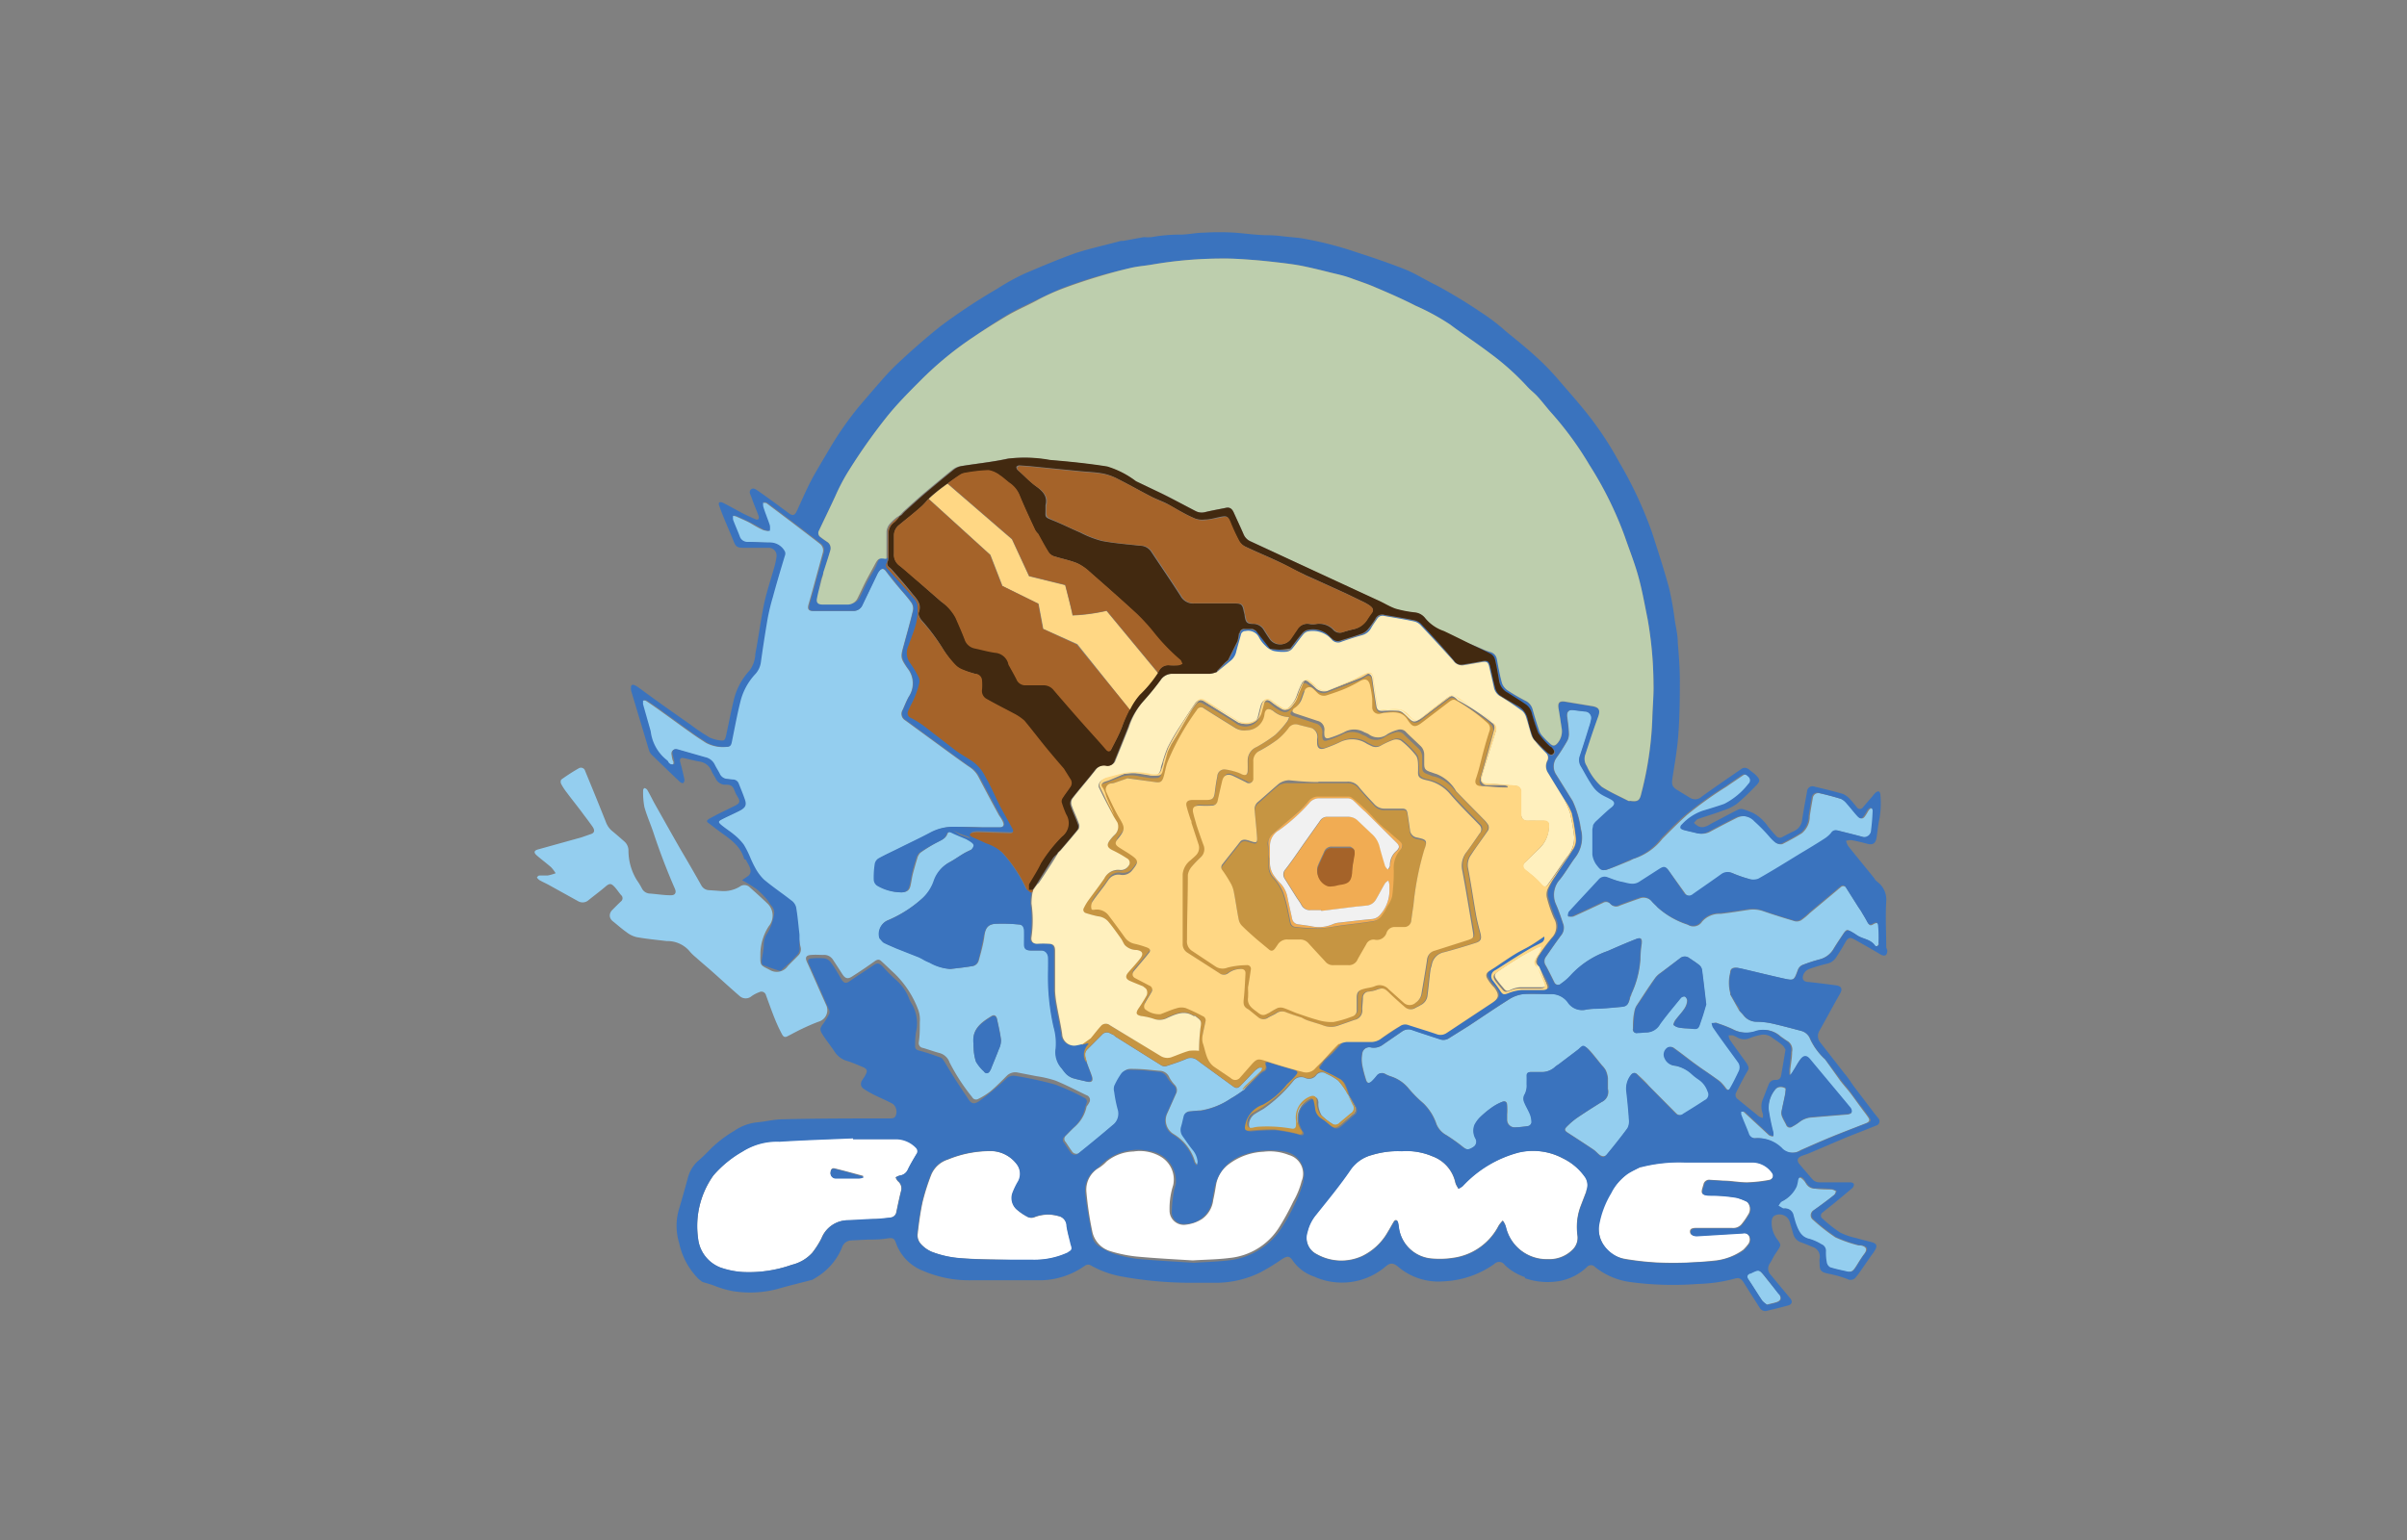 <svg xmlns="http://www.w3.org/2000/svg" width="200" height="128">
    <rect width="100%" height="100%" fill="#808080" stroke="none"/>
    <path fill="#fff" d="M129.84 96.27a5.27 5.27 0 00-3.67-.48 9.71 9.71 0 00-4.66 2.8 1.94 1.94 0 01-.34.21c-.07-.12-.14-.24-.2-.36a1.55 1.55 0 01-.07-.23 3 3 0 00-1.88-2.1 5.52 5.52 0 00-2.57-.43A7.42 7.42 0 00114 96a3.13 3.13 0 00-1.79 1.2c-.91 1.28-1.91 2.49-2.87 3.74a3.5 3.5 0 00-.71 1.43 1.53 1.53 0 00.77 1.86 4.16 4.16 0 003.76.17 4.86 4.86 0 002.14-2c.18-.29.34-.6.52-.89a.24.24 0 01.19-.11.27.27 0 01.14.17 3.55 3.55 0 01.08.47 3 3 0 002.78 2.56 7.21 7.21 0 001.8-.07 5 5 0 003.71-2.67 2.72 2.72 0 01.34-.42 1.75 1.75 0 01.25.49 3.48 3.48 0 003.49 2.72 2.72 2.72 0 002.08-.81 1.39 1.39 0 00.39-1.16 4.94 4.94 0 01.24-2.38l.51-1.33a1.19 1.19 0 00-.13-1.18 4.81 4.81 0 00-1.85-1.52zM76.16 95.38a2.32 2.32 0 00-1.58-.73h-3.66v-.08c-2 .09-4.07.15-6.1.28a5.37 5.37 0 00-3.08.82 9.28 9.28 0 00-2.44 2 7.25 7.25 0 00-1.3 5.22 2.93 2.93 0 001.82 2.46 6.84 6.84 0 001.85.38 10.64 10.64 0 004.11-.6 3.34 3.34 0 001.7-1 7.29 7.29 0 00.77-1.21 2.37 2.37 0 012.11-1.49c.8 0 1.61-.06 2.42-.11q.61 0 1.23-.12a.54.54 0 00.46-.46c.12-.57.24-1.15.38-1.71a.77.77 0 00-.25-.85 1 1 0 01-.19-.32 1.42 1.42 0 01.34-.15.83.83 0 00.71-.53c.21-.44.46-.85.7-1.26a.4.4 0 000-.54zm-4.76 2.54h-1.9a.44.44 0 01-.48-.54c0-.2.14-.32.33-.27.79.19 1.58.41 2.37.62v.07a1.3 1.3 0 01-.32.12zM88.65 101.92a.85.85 0 00-.7-.84 3.11 3.11 0 00-2 .1.69.69 0 01-.49 0 4.38 4.38 0 01-.86-.56 1.27 1.27 0 01-.44-1.46 6.59 6.59 0 01.4-.85 1.31 1.31 0 000-1.46 2.76 2.76 0 00-2.13-1.17 9.21 9.21 0 00-3.66.7 2.22 2.22 0 00-1.39 1.27 18.13 18.13 0 00-.72 2.27c-.19.89-.31 1.79-.41 2.69a1.09 1.09 0 00.26.77 2.61 2.61 0 00.94.68 8.34 8.34 0 002.07.5c1.48.11 3 .11 4.45.16h1.85a6.59 6.59 0 003-.63c.32-.16.36-.26.27-.59a6.42 6.42 0 01-.44-1.58zM107.09 96a4.22 4.22 0 00-2.1-.27 5.19 5.19 0 00-2.84 1 2.67 2.67 0 00-1.1 1.72c-.07.42-.14.85-.24 1.28a2.26 2.26 0 01-.93 1.59 3.13 3.13 0 01-1.32.47 1.18 1.18 0 01-1.38-1.16 6.36 6.36 0 01.3-2.12 2.2 2.2 0 00-1-2.35 3.42 3.42 0 00-2.29-.45 3.77 3.77 0 00-2.24.83 3.48 3.48 0 01-.59.5 2.1 2.1 0 00-1.09 2 27.85 27.85 0 00.48 3.26 2.15 2.15 0 001.54 1.7 11.34 11.34 0 002.16.44c1.6.15 3.21.23 4.65.32 1.14-.07 2.1-.08 3.05-.2a5.51 5.51 0 004.13-2.54 21.69 21.69 0 001.19-2.17 6.67 6.67 0 00.68-1.67 1.61 1.61 0 00-1.06-2.18zM147.27 97.47a2 2 0 00-1.6-.88h-5.63a12.75 12.75 0 00-3.59.37 8.92 8.92 0 00-1.17.54 6.33 6.33 0 00-2.38 4 2.57 2.57 0 002.12 3.13 23.61 23.61 0 002.65.3 31.18 31.18 0 005-.18 4.82 4.82 0 002.18-.88 3.89 3.89 0 00.38-.43.66.66 0 00.09-.71.48.48 0 00-.54-.24l-3.8.23c-.36 0-.56-.11-.56-.36s.21-.31.57-.3h2.94a.9.9 0 00.76-.3 5.9 5.9 0 00.55-.79.85.85 0 00-.09-1.09 4.53 4.53 0 00-.9-.35 13.15 13.15 0 00-2.07-.18c-1 0-.83-.25-.64-.91a.48.48 0 01.54-.38l1.15.07c.64 0 1.28.14 1.92.14a11.89 11.89 0 001.88-.21.38.38 0 00.24-.59z"/>
    <path fill="#94ceef" d="M104.9 88.76c-.1 0-.22-.05-.29 0a1.65 1.65 0 00-.42.33l-1.07 1.12c-.26.26-.39.29-.68.08l-2.57-1.87-.41-.31a.87.87 0 00-.91-.08c-.53.23-1.09.41-1.65.59a.57.57 0 01-.4-.06l-3.81-2.39a.38.38 0 01-.11-.11l-.33-.16a.52.52 0 00-.66.09c-.4.4-.8.81-1.2 1.2s-.2.65-.11 1 .32.84.46 1.28-.09.52-.44.43-.79-.17-1.17-.29a1.58 1.58 0 01-.5-.32 3.94 3.94 0 01-.36-.45 2 2 0 01-.51-1.68 4.87 4.87 0 00-.17-1.77 18.88 18.88 0 01-.46-4.74v-1c0-.31-.13-.65-.58-.65h-.9c-.3 0-.52-.12-.52-.53v-1.09c0-.36-.14-.51-.46-.54a13.24 13.24 0 00-1.78-.06c-.74 0-1 .3-1.09 1s-.29 1.4-.48 2.09a.64.64 0 01-.41.41c-.63.12-1.28.18-1.92.26a4 4 0 01-1.71-.54 3.82 3.82 0 01-.64-.32l-.24-.12-1.9-.75c-.35-.14-.71-.28-1-.45-.15-.08-.25-.25-.38-.38a1.22 1.22 0 01.64-1.49 10.16 10.16 0 003-1.92 3.57 3.57 0 00.91-1.45 2.74 2.74 0 011.29-1.49c.39-.21.76-.48 1.15-.71.21-.13.45-.23.67-.34.28-.35.26-.45-.12-.7l-.29-.17c-.41-.18-.83-.34-1.24-.54-.2-.09-.33-.06-.4.14-.13.36-.44.48-.75.64a13.44 13.44 0 00-1.5.93 1 1 0 00-.26.47c-.12.38-.23.78-.34 1.18s-.14.75-.23 1.12-.29.48-.68.52a4 4 0 01-2-.55.64.64 0 01-.28-.48 7.26 7.26 0 01.08-1.32.69.69 0 01.29-.46c.55-.31 1.11-.56 1.67-.84.9-.45 1.82-.88 2.7-1.35a4 4 0 011.89-.45c.78 0 1.57 0 2.36.05H83c.37 0 .47-.17.31-.5s-.25-.39-.36-.6c-.55-1-1.11-2.06-1.65-3.09a2.16 2.16 0 00-.74-.82c-.64-.44-1.27-.9-1.9-1.36l-3.46-2.53A.62.62 0 0175 59c.16-.36.3-.73.49-1.07a2 2 0 00-.1-2.39c-.62-.9-.57-.93-.28-2s.52-1.86.74-2.8a.85.85 0 00-.13-.64c-.34-.48-.74-.91-1.12-1.36s-.68-.83-1-1.26c-.17-.22-.33-.26-.52-.06a1.44 1.44 0 00-.18.25l-1.26 2.62a.79.79 0 01-.75.5h-3.32c-.38 0-.5-.16-.4-.52s.25-.87.37-1.31l.82-3a.69.69 0 00-.24-.76l-.33-.26-2-1.53-2.1-1.58c-.09-.06-.24 0-.36-.07a1.11 1.11 0 000 .36c.17.52.38 1 .55 1.57a1.69 1.69 0 010 .45 1.78 1.78 0 01-.47-.08c-.36-.16-.7-.36-1-.54s-.83-.4-1.25-.59a1.2 1.2 0 00-.33-.06.94.94 0 000 .37c.17.45.37.89.54 1.34a.67.67 0 00.66.48c.64 0 1.29.05 1.93.05a1.39 1.39 0 011.17.75.44.44 0 010 .34c-.31 1.15-.65 2.29-1 3.44a18 18 0 00-.43 1.76c-.21 1.22-.4 2.45-.57 3.68a1.8 1.8 0 01-.49 1 5.13 5.13 0 00-1.21 2.26c-.28 1.11-.48 2.23-.71 3.35 0 .21-.11.39-.34.39a3 3 0 01-1.72-.33c-.43-.28-.87-.56-1.28-.86-.77-.54-1.52-1.1-2.28-1.64-.47-.34-.95-.68-1.44-1a.36.36 0 00-.32 0c-.05 0-.06.2 0 .29.21.76.43 1.51.64 2.27a3.58 3.58 0 001.32 2.37c.06 0 .1.13.15.19a.69.69 0 00.18.16.45.45 0 00.3 0s.06-.18 0-.26-.11-.39-.14-.59.14-.46.43-.38l2.27.65a1.14 1.14 0 01.81.62c.12.25.28.49.41.74a.73.73 0 00.63.45l.45.05a.51.51 0 01.5.33c.18.45.37.89.52 1.35s0 .7-.43.91-1 .46-1.44.7c-.3.16-.33.28-.08.5s.74.53 1.08.82a4.48 4.48 0 01.77.8 7.65 7.65 0 01.54 1.07 8.76 8.76 0 00.39.82 4.14 4.14 0 00.73 1c.73.62 1.53 1.15 2.28 1.74a1 1 0 01.41.57c.13.75.19 1.52.28 2.28.06.34.1.68.18 1a.73.73 0 01-.21.74c-.28.29-.58.57-.85.86a1.12 1.12 0 01-1.51.31c-.78-.4-.78-.34-.77-1.22a4.34 4.34 0 01.7-2.41 1.38 1.38 0 00-.1-1.87q-.7-.67-1.44-1.32a.64.64 0 00-.88-.09 2.59 2.59 0 01-1.51.36l-1-.07a.76.76 0 01-.66-.37c-.56-1-1.14-2-1.69-2.93-.75-1.3-1.48-2.61-2.22-3.92-.2-.37-.39-.76-.6-1.12a.46.46 0 00-.23-.15.26.26 0 00-.11.15 6.6 6.6 0 00.1 1.41c.2.73.52 1.44.76 2.16a53.84 53.84 0 001.77 4.63c.17.37 0 .58-.36.56-.57 0-1.14-.1-1.71-.14a.77.77 0 01-.66-.42 6 6 0 00-.42-.69 4.69 4.69 0 01-.7-2.47 1 1 0 00-.32-.73c-.33-.29-.66-.58-1-.86a1.71 1.71 0 01-.53-.71c-.57-1.44-1.16-2.88-1.75-4.31a.36.36 0 00-.55-.21 16.82 16.82 0 00-1.44.93.4.4 0 000 .36 4.39 4.39 0 00.44.68c.48.65 1 1.28 1.47 1.93.23.3.46.61.68.92s.18.52-.08.62l-.83.29-3.6 1c-.33.09-.38.25-.13.48s.82.66 1.21 1a3.28 3.28 0 01.38.5 3.93 3.93 0 01-.67.19h-.63c-.21 0-.17.1-.26.16a.89.89 0 00.21.22c.26.15.54.27.81.42l2.4 1.33a.74.74 0 00.88-.09c.48-.39 1-.77 1.46-1.17.27-.21.4-.21.62 0s.4.5.61.75a.34.34 0 010 .53c-.25.23-.49.48-.73.72s-.32.64.06.94.74.63 1.13.9a2.15 2.15 0 00.83.41c.83.15 1.68.23 2.52.33a2.4 2.4 0 011.85.8 3.92 3.92 0 00.58.57c.43.39.88.76 1.32 1.15.77.68 1.52 1.38 2.3 2.05a.75.75 0 001 0 3 3 0 01.64-.33.39.39 0 01.55.27c.25.68.49 1.36.75 2a12.65 12.65 0 00.55 1.18c.08.16.19.36.44.24s.79-.42 1.19-.61 1-.47 1.55-.66a1 1 0 00.55-1.27l-.45-1c-.39-.88-.78-1.77-1.18-2.65-.17-.38-.08-.56.35-.59s.67 0 1 0a.87.87 0 01.82.41c.25.38.5.76.74 1.14s.44.5.83.25a41.2 41.2 0 001.88-1.27c.21-.15.38-.2.57 0 .36.32.7.66 1.07 1a8.16 8.16 0 012 3.07 2.43 2.43 0 01.12 1c0 .56 0 1.12-.09 1.68a.4.4 0 00.35.45c.46.13.9.3 1.36.42a1.23 1.23 0 01.85.78 16.09 16.09 0 001.88 2.89.36.36 0 00.5.15 5.89 5.89 0 001-.62c.48-.4.92-.85 1.36-1.29a1 1 0 01.94-.28l1.55.3a9.31 9.31 0 011.58.37c.88.36 1.72.8 2.57 1.21a.41.41 0 01.22.62 1.77 1.77 0 01-.21.32 3 3 0 01-.9 1.61c-.29.26-.56.55-.84.83a.35.35 0 000 .51c.17.25.33.51.51.75a.43.43 0 00.68.11c1-.77 1.89-1.54 2.82-2.33a1.2 1.2 0 00.43-1.35 11.14 11.14 0 01-.28-1.42.94.94 0 010-.5 6.06 6.06 0 01.6-1.05.82.82 0 01.59-.29 14.64 14.64 0 011.62.08l.82.08a.88.88 0 01.81.52 2.82 2.82 0 00.47.66.62.62 0 01.1.73c-.25.56-.49 1.11-.74 1.66a1.34 1.34 0 00.53 1.68 4 4 0 011.79 2.31.82.82 0 00.2.26 1.18 1.18 0 00.08-.31 1.76 1.76 0 00-.43-1c-.29-.36-.55-.75-.82-1.13a.9.9 0 01-.12-.8c.08-.26.13-.53.2-.8a.49.49 0 01.48-.42c.29 0 .58-.06.88-.07a6.26 6.26 0 002.52-1 10.56 10.56 0 001.08-.71 2.26 2.26 0 01.23-.31l1.21-1.27a.88.88 0 00.09-.24zM83 87.18c-.19.51-.4 1-.6 1.5a1.42 1.42 0 01-.17.35.27.27 0 01-.48 0 3.35 3.35 0 01-.66-.81 4.1 4.1 0 01-.19-1.12 2.51 2.51 0 010-.39c-.16-1.17.62-1.73 1.46-2.25.24-.16.43-.06.49.23.12.57.26 1.14.33 1.72a1.66 1.66 0 01-.18.77zM156.1 77c0-.31-.17-.34-.43-.18s-.35.1-.49-.17-.3-.52-.45-.78-.2-.3-.3-.46l-1-1.58a.29.29 0 00-.47-.09c-.17.13-.32.27-.49.41l-2.08 1.74a5.87 5.87 0 01-.72.6.77.77 0 01-.51.09c-.88-.26-1.75-.53-2.62-.83a2.54 2.54 0 00-1.19-.13c-.8.12-1.59.25-2.39.34a1.92 1.92 0 00-1.53.65.85.85 0 01-1.18.26 6.89 6.89 0 01-2.48-1.41c-.15-.17-.33-.32-.48-.49a.9.9 0 00-1.07-.28c-.54.18-1.08.38-1.62.58a.62.62 0 01-.77-.12.49.49 0 00-.64-.1c-.82.38-1.64.77-2.47 1.14h-.41c0-.12 0-.28.1-.36.82-.9 1.65-1.78 2.47-2.67a.64.64 0 01.73-.19c.4.14.79.27 1.19.38s.95.37 1.45 0l1.65-1.06c.41-.26.54-.24.82.16l1.28 1.77a.49.49 0 00.76.13c.78-.55 1.57-1.09 2.35-1.65a.88.88 0 01.86-.12 10.45 10.45 0 001.39.49 1.2 1.2 0 00.84 0c1.19-.67 2.34-1.39 3.5-2.1.67-.41 1.33-.81 2-1.23a2.43 2.43 0 00.54-.47.46.46 0 01.54-.21c.66.17 1.33.33 2 .51a.58.58 0 00.77-.39 17.55 17.55 0 00.15-1.78.29.29 0 00-.15-.22.33.33 0 00-.24.13c-.11.14-.18.31-.29.46-.2.32-.37.34-.62.08s-.56-.67-.85-1a1.52 1.52 0 00-.5-.42c-.61-.19-1.22-.35-1.84-.49a.46.46 0 00-.57.34c-.09.51-.18 1-.26 1.55a1.82 1.82 0 01-.66 1.43c-.52.33-1.06.62-1.61.9a.59.59 0 01-.49-.09 3.13 3.13 0 01-.52-.51 14.42 14.42 0 00-1.19-1.28 1.34 1.34 0 00-1.55-.32c-.74.37-1.47.75-2.2 1.14a1.41 1.41 0 01-1.1.15c-.35-.09-.71-.16-1.06-.26-.1 0-.22-.11-.24-.19a.32.32 0 01.13-.27 4.23 4.23 0 011.74-1.14l.47-.14c.44-.14.88-.27 1.32-.43a6 6 0 002-1.67.38.38 0 000-.57c-.18-.18-.35-.3-.6-.12-.45.31-.91.61-1.35.92a31.57 31.57 0 00-3.26 2.33c-.72.64-1.4 1.33-2.07 2a4.89 4.89 0 01-2.45 1.69l-.23.13c-.65.26-1.3.54-2 .78a.46.46 0 01-.41-.1 1.88 1.88 0 01-.62-1.26v-2a2.71 2.71 0 01.06-.38 1.54 1.54 0 01.21-.29c.43-.39.86-.79 1.3-1.17s.31-.45 0-.65-.61-.29-.88-.47a2.41 2.41 0 01-.72-.62c-.36-.53-.65-1.11-1-1.67a1 1 0 01-.1-.87c.27-.81.53-1.63.78-2.45a3.75 3.75 0 00.15-.55.54.54 0 00-.54-.7l-.9-.11c-.43-.06-.62.14-.56.57s.12.9.14 1.36a1.22 1.22 0 01-.12.6c-.28.49-.59 1-.91 1.43a1.23 1.23 0 00-.07 1.33l1.41 2.26a8.08 8.08 0 01.68 2.31 2.71 2.71 0 01-.5 2.44c-.42.58-.78 1.2-1.22 1.76a1.91 1.91 0 00-.33 2.11c.24.54.42 1.11.61 1.67a1 1 0 01-.21.9c-.44.59-.85 1.19-1.26 1.78a.62.62 0 000 .71c.25.45.47.91.7 1.37a.35.35 0 00.58.13 4.68 4.68 0 00.88-.78 7.53 7.53 0 013-1.93c.79-.35 1.58-.69 2.37-1 .39-.15.48 0 .44.38a9.94 9.94 0 00-.11 1.33 8 8 0 01-.75 2.87c0 .11-.09.21-.11.32-.16.74-.43.71-1 .77s-1.29.09-1.93.13a4.65 4.65 0 00-.75.08 1.42 1.42 0 01-1.48-.62 1.7 1.7 0 00-1.46-.68h-2.21a2.83 2.83 0 00-1.15.4c-1.15.72-2.28 1.49-3.41 2.24l-1.6 1a.84.84 0 01-.78.12c-.75-.25-1.51-.49-2.26-.75a.91.91 0 00-.89.09l-1.57 1.08a1.25 1.25 0 01-1 .26.6.6 0 00-.76.52 2.75 2.75 0 000 .95 10 10 0 00.3 1.17c.09.34.26.39.52.15a4.28 4.28 0 00.4-.45.53.53 0 01.71-.13 2.76 2.76 0 00.47.2 3.14 3.14 0 011.46 1 10 10 0 001.21 1.22 4.3 4.3 0 011.1 1.75 1.84 1.84 0 00.83.91 15.44 15.44 0 011.4 1c.28.23.44.26.81 0a.52.52 0 00.23-.7 1.34 1.34 0 01-.09-1.17 2.52 2.52 0 01.45-.62 8.41 8.41 0 011-.83 4.15 4.15 0 01.83-.45c.26-.1.39 0 .41.27a6.49 6.49 0 010 .76v.48a.63.63 0 00.63.61 9.09 9.09 0 001.17-.12.4.4 0 00.24-.28 1.81 1.81 0 00-.11-.65c-.14-.36-.36-.7-.5-1.06a.73.73 0 010-.56 1.53 1.53 0 00.21-.92v-.67c0-.22.09-.34.32-.34h1a1.64 1.64 0 001.06-.45 2.61 2.61 0 01.27-.19l1.32-1 .34-.26c.33-.27.52-.27.8 0s.76.9 1.13 1.35a2 2 0 01.31.4 2.18 2.18 0 01.18.65v.9a.92.92 0 01-.51 1.09c-.69.43-1.39.87-2.06 1.33a6.55 6.55 0 00-.85.73c-.21.21-.17.33.08.49.71.46 1.42.92 2.12 1.39.18.12.32.29.48.42s.44.25.67 0c.59-.72 1.17-1.44 1.72-2.19a1.24 1.24 0 00.12-.75c-.05-.78-.13-1.57-.22-2.35a1.83 1.83 0 01.37-1.3c.15-.2.32-.25.51-.08.35.32.7.64 1 1l2.29 2.3a.46.46 0 00.61 0c.6-.37 1.2-.74 1.79-1.13a.51.51 0 00.24-.72 1.93 1.93 0 00-.77-1 4.9 4.9 0 01-.57-.45 2.86 2.86 0 00-1.35-.69 1 1 0 01-.88-.61.7.7 0 01.25-.91.44.44 0 01.4 0c.57.4 1.11.83 1.67 1.25l.64.46c.51.35 1 .69 1.53 1.07a3.52 3.52 0 01.54.61c.15.18.28.2.4 0 .25-.46.5-.94.73-1.42a.72.72 0 00-.09-.77c-.69-1-1.38-1.91-2.06-2.87a1.07 1.07 0 01-.1-.36c.13 0 .27-.09.38 0a11.27 11.27 0 011.3.5 2.44 2.44 0 002 .15 2.07 2.07 0 012 .47c.2.13.38.28.58.39a.84.84 0 01.34.88c0 .49-.1 1-.15 1.47v.44h.09A3.67 3.67 0 00149 89c.2-.3.36-.63.58-.92s.52-.35.8 0c1.11 1.33 2.23 2.66 3.33 4a.5.5 0 01.13.39c0 .09-.22.16-.35.17l-3 .25a1.88 1.88 0 00-1 .4 4.38 4.38 0 01-.58.37.32.32 0 01-.5-.16c-.11-.22-.24-.43-.33-.65a.85.85 0 01-.07-.41c.1-.51.22-1 .32-1.54 0-.14.07-.38 0-.44a.77.77 0 00-.5-.09.53.53 0 00-.33.2 2.41 2.41 0 00-.56 1.71 17.53 17.53 0 00.38 1.86.93.93 0 010 .33.85.85 0 01-.34-.11L145 92.53s-.1-.11-.16-.13a1.13 1.13 0 00-.26 0v.22c.21.52.43 1 .63 1.57a.56.56 0 00.65.41 2.83 2.83 0 012.19.9 1.28 1.28 0 001.54.1c.84-.37 1.67-.74 2.52-1.09s1.91-.75 2.87-1.13c.33-.12.41-.26.25-.5s-.43-.58-.64-.87c-.33-.45-.64-.9-1-1.35-.23-.28-.47-.55-.69-.84l-1.26-1.77a5.39 5.39 0 01-1.24-1.68 1.1 1.1 0 00-.75-.69c-.83-.22-1.65-.44-2.49-.63a6.34 6.34 0 00-1.23-.13 1.35 1.35 0 01-1.07-.53c-.11-.14-.24-.26-.36-.4l-.74-1.33v-.12a3.38 3.38 0 010-1.7c0-.34.22-.45.57-.4l.36.07c1.15.27 2.29.55 3.45.81.92.2.91.19 1.24-.72a.75.75 0 01.34-.38 13.11 13.11 0 011.46-.48 1.88 1.88 0 001.14-.84c.27-.45.56-.88.85-1.31s.36-.31.65-.14a5.08 5.08 0 01.43.27c.46.34 1.12.32 1.5.85.12.17.33.05.34-.15a9.89 9.89 0 00.01-1.42zm-14.6 7.31c-.09.28-.18.55-.28.83s-.26.4-.6.36-.74 0-1.11-.1a.93.93 0 01-.46-.21c-.05 0 .06-.29.15-.41.25-.33.55-.62.78-1a1.3 1.3 0 00.2-.61.44.44 0 00-.2-.35c-.08 0-.28 0-.35.13-.58.71-1.17 1.41-1.71 2.15a1.33 1.33 0 01-1.12.7c-.26 0-.52 0-.78.05a.29.29 0 01-.34-.36c0-.45 0-.9.11-1.35a1.38 1.38 0 01.19-.56c.51-.78 1-1.55 1.55-2.31a1.91 1.91 0 01.44-.41l1.63-1.21a.61.61 0 01.78 0c.27.18.54.35.79.55a.67.67 0 01.23.37c.12.93.23 1.86.35 2.89zM154.61 103.52h-.18a11 11 0 01-1.93-.67 14.92 14.92 0 01-1.85-1.45.48.48 0 010-.78l.49-.35c.42-.31.84-.62 1.25-.95.08-.06.11-.2.16-.3a1.14 1.14 0 00-.34-.15c-.46 0-.92 0-1.39-.07a.84.84 0 01-.77-.44 1.36 1.36 0 00-.31-.37c-.21-.19-.36-.12-.42.16a3.25 3.25 0 01-.12.52 2.6 2.6 0 01-1.2 1.21c-.12.07-.19.23-.28.35l.39.23h.12a.71.71 0 01.75.61c.08.26.14.53.24.78.2.52.43 1 1.08 1.14a4.2 4.2 0 011 .45.58.58 0 01.36.6 4.49 4.49 0 00.07.9.6.6 0 00.28.41c.51.16 1 .26 1.5.37.3 0 .43-.06.64-.37s.46-.76.73-1.11.25-.61-.27-.72zM146.64 106.1c-.51-.63-.51-.62-1.22-.27h-.06c-.2.1-.27.23-.13.46.4.59.77 1.21 1.17 1.8a1.85 1.85 0 00.41.34c.31-.08.53-.12.76-.19.4-.12.48-.36.23-.7s-.8-.96-1.16-1.44zM112.08 91.08c-.06-.08-.11-.17-.16-.25a6.24 6.24 0 00-.72-1 4.85 4.85 0 00-1-.58.6.6 0 00-.82.11.75.75 0 01-.93.24.82.82 0 00-1 .27 11.88 11.88 0 01-2.45 2.29c-.24.14-.48.27-.71.42a1.11 1.11 0 00-.51.85c0 .34.12.46.46.4a2.43 2.43 0 01.47-.08 11.69 11.69 0 012.71.15c.3.06.41-.05.41-.36a2.45 2.45 0 000-.27 1.87 1.87 0 011.08-2c.38-.19.6-.06.64.36a1.48 1.48 0 000 .3 2.06 2.06 0 00.27.78 5.48 5.48 0 001 .78.47.47 0 00.63-.09l.92-.77a.48.48 0 00.16-.71z"/>
    <path fill="#3a73be" d="M156.73 78.76c0-1.28-.08-2.57 0-3.85a1.85 1.85 0 00-.73-1.61l-.18-.16a1.37 1.37 0 00-.13-.2c-.71-.88-1.43-1.75-2.13-2.63a1.76 1.76 0 01-.17-.42 1.19 1.19 0 01.45-.06c.44.08.87.18 1.3.3s.7 0 .78-.48.13-1.09.25-1.62a7.35 7.35 0 00.07-2 .33.33 0 00-.12-.25.35.35 0 00-.26.09 1.55 1.55 0 00-.24.27l-.81.94a.3.3 0 01-.53 0c-.19-.21-.35-.44-.55-.64a1.79 1.79 0 00-.59-.45c-.79-.23-1.58-.42-2.38-.61a.45.45 0 00-.61.41c-.14.76-.28 1.52-.4 2.29a1.16 1.16 0 01-.69 1c-.32.15-.63.31-.94.48a.41.41 0 01-.55-.09c-.22-.24-.44-.49-.65-.75a3.57 3.57 0 00-1.2-1.12 6.32 6.32 0 00-.82-.32.63.63 0 00-.45 0c-.72.35-1.41.74-2.12 1.1-.38.2-.74.51-1.21.3a1.69 1.69 0 01-.37-.29c.11-.11.21-.27.35-.32.68-.24 1.38-.44 2.06-.7a4 4 0 001.16-.56 19.75 19.75 0 001.49-1.41c.49-.48.49-.58 0-1.06l-.1-.08c-.11-.09-.24-.17-.34-.27s-.39-.27-.64-.1c-1.12.77-2.24 1.53-3.34 2.33a.8.8 0 01-.95.1l-1.08-.66c-.42-.26-.47-.46-.4-.94.18-1.2.4-2.39.49-3.6.11-1.49.13-3 .13-4.5 0-1.07-.08-2.13-.17-3.2 0-.62-.15-1.24-.25-1.86a24.61 24.61 0 00-.48-2.7c-.42-1.55-.92-3.07-1.41-4.6a33.61 33.61 0 00-2.72-5.83 27.78 27.78 0 00-2.19-3.43c-.93-1.24-2-2.42-3-3.59a21.31 21.31 0 00-1.83-1.85c-.77-.7-1.58-1.35-2.38-2a16.52 16.52 0 00-2.15-1.64 42.59 42.59 0 00-3.67-2.22c-.86-.41-1.66-.93-2.53-1.29-1.34-.53-2.71-1-4.08-1.44a29.66 29.66 0 00-4.72-1.19l-1.32-.13a11.38 11.38 0 00-1.3-.1c-.93 0-1.84-.14-2.76-.21a20.53 20.53 0 00-2.6 0c-.63 0-1.26.15-1.89.16a13.47 13.47 0 00-2.46.21 4.58 4.58 0 01-.64 0l-1.69.31h-.19c-1.24.34-2.51.61-3.73 1-1.44.51-2.85 1.11-4.26 1.71a18.52 18.52 0 00-2.3 1.27 49.37 49.37 0 00-4.72 3.12c-1.25 1-2.39 2-3.56 3.1a18.1 18.1 0 00-1.41 1.49c-.59.66-1.16 1.34-1.73 2a27.49 27.49 0 00-2.39 3.38c-.49.84-1 1.67-1.48 2.53s-.92 1.91-1.37 2.87c-.17.36-.34.4-.65.17-.82-.61-1.65-1.22-2.49-1.81-.2-.13-.46-.37-.67-.16s0 .46.06.67c.17.51.39 1 .57 1.49a.39.39 0 010 .3.28.28 0 01-.27 0c-.4-.18-.81-.36-1.2-.57s-1-.55-1.52-.81a.34.34 0 00-.28 0s-.05.16 0 .23c.1.3.21.59.33.88.28.7.59 1.39.87 2.09.17.44.29.55.77.56h2.12a.65.65 0 01.68.75 5.15 5.15 0 01-.18.85c-.28 1-.62 2-.84 3-.29 1.4-.47 2.82-.74 4.23a2.4 2.4 0 01-.48 1.37 5.52 5.52 0 00-1.33 2.54c-.24 1-.41 1.92-.62 2.87-.05.2-.1.45-.36.41a2.83 2.83 0 01-1-.25 16.14 16.14 0 01-1.58-1.06c-1.43-1-2.85-2-4.28-3.06a2.16 2.16 0 00-.36-.22c-.23-.11-.35 0-.32.24a.85.85 0 000 .17l1.5 5a1 1 0 00.19.33c.8.78 1.59 1.55 2.4 2.31a.31.31 0 00.26.07.38.38 0 00.09-.29c-.1-.47-.21-.94-.34-1.41-.08-.29 0-.43.29-.37s.86.21 1.3.29a1.24 1.24 0 011 .78c.09.21.23.41.34.61a.87.87 0 00.89.53c.37 0 .54.12.68.48a2.67 2.67 0 00.25.51c.25.4.2.56-.23.77l-1.08.53c-.33.16-.65.33-1 .52s-.24.29 0 .45l.5.39c.91.7 2 1.27 2.35 2.48a.28.28 0 00.07.09h.07l.3.55c.11.27.19.54-.06.79l-.54.38a13.11 13.11 0 011.16.71 6.35 6.35 0 01.87.85c.16.18.27.41.43.59a.82.82 0 01.18.76 4 4 0 01-.54 1.49 1.69 1.69 0 00-.3.93c0 .44-.11.88-.17 1.31 0 .14 0 .37.09.4.46.19.93.34 1.4.49 0 0 .11 0 .16-.07l.71-.64c.19-.2.37-.4.56-.59a.7.7 0 00.22-.65v-1.06c-.09-.76-.15-1.53-.28-2.28a1 1 0 00-.41-.57c-.75-.59-1.55-1.12-2.28-1.74a4.14 4.14 0 01-.73-1 8.76 8.76 0 01-.39-.82 7.65 7.65 0 00-.54-1.07 4.48 4.48 0 00-.77-.8c-.34-.29-.73-.53-1.08-.82s-.22-.34.08-.5c.47-.24 1-.47 1.44-.7s.59-.44.43-.91-.34-.9-.52-1.35a.51.51 0 00-.5-.33l-.45-.05a.73.73 0 01-.63-.45c-.13-.25-.29-.49-.41-.74a1.14 1.14 0 00-.81-.62l-2.27-.65c-.29-.08-.49.08-.43.38s.11.39.14.59 0 .24 0 .26a.45.45 0 01-.3 0 .69.69 0 01-.18-.16c0-.06-.09-.15-.15-.19a3.58 3.58 0 01-1.32-2.37c-.21-.76-.43-1.51-.64-2.27v-.29a.36.36 0 01.32 0c.49.32 1 .66 1.44 1 .76.54 1.51 1.1 2.28 1.64.41.3.85.58 1.28.86a3 3 0 001.72.33c.23 0 .3-.18.34-.39.23-1.12.43-2.24.71-3.35a5.13 5.13 0 011.21-2.26 1.8 1.8 0 00.49-1c.17-1.23.36-2.46.57-3.68a18 18 0 01.43-1.76c.31-1.15.65-2.29 1-3.44a.44.44 0 000-.34 1.39 1.39 0 00-1.17-.75c-.64 0-1.29-.05-1.93-.05a.67.67 0 01-.66-.48c-.17-.45-.37-.89-.54-1.34a.94.94 0 010-.37 1.2 1.2 0 01.33.06c.42.19.84.38 1.25.59s.69.38 1 .54a1.78 1.78 0 00.47.08 1.69 1.69 0 000-.45c-.17-.53-.38-1-.55-1.57a1.11 1.11 0 010-.36c.12 0 .27 0 .36.07l2.1 1.58 2 1.53.33.26a.69.69 0 01.24.76l-.82 3c-.12.44-.26.87-.37 1.31s0 .52.4.52h3.27a.79.79 0 00.75-.5l1.26-2.62a1.44 1.44 0 01.18-.25c.19-.2.35-.16.52.06.33.43.67.84 1 1.26s.78.88 1.12 1.36a.85.85 0 01.13.64c-.22.94-.49 1.87-.74 2.8s-.34 1.09.28 2a2 2 0 01.1 2.39c-.19.34-.33.71-.49 1.07a.62.62 0 00.25.89l3.46 2.53c.63.46 1.26.92 1.9 1.36a2.16 2.16 0 01.74.82c.54 1 1.1 2.06 1.65 3.09.11.21.26.39.36.6s.06.5-.31.5h-1.5c-.79 0-1.58-.05-2.36-.05a4 4 0 00-1.89.45c-.88.47-1.8.9-2.7 1.35l.86-.35-.86.35c-.56.28-1.12.53-1.67.84a.69.69 0 00-.29.46 7.26 7.26 0 00-.08 1.32.64.64 0 00.28.48 4 4 0 002 .55c.39 0 .58-.14.68-.52s.15-.75.23-1.12.22-.8.34-1.18a1 1 0 01.26-.47A13.44 13.44 0 0177.9 70c.31-.16.62-.28.75-.64.07-.2.2-.23.4-.14.41.2.83.36 1.24.54l.29.17c.38.25.4.35.12.7h.13l.18-.07a.68.68 0 00.16-.37.68.68 0 01-.16.37l-.18.07h-.13c-.22.11-.46.21-.67.34-.39.23-.76.5-1.15.71a2.74 2.74 0 00-1.29 1.49 3.57 3.57 0 01-.91 1.45 10.16 10.16 0 01-3 1.92 1.22 1.22 0 00-.61 1.46c.13.13.23.3.38.38.34.17.7.31 1 .45l1.9.75.24.12a3.82 3.82 0 00.64.32 4 4 0 001.71.52c.64-.08 1.29-.14 1.92-.26a.64.64 0 00.41-.41c.19-.69.34-1.39.48-2.09s.35-1 1.09-1a13.24 13.24 0 011.78.06c.32 0 .45.21.46.54s0 .73 0 1.09.11.52.52.53.6 0 .9 0 .57.22.58.63 0 .69 0 1a18.88 18.88 0 00.46 4.74 4.87 4.87 0 01.17 1.77 2 2 0 00.51 1.68 3.94 3.94 0 00.36.45 1.58 1.58 0 00.5.32c.38.12.78.2 1.17.29s.55-.09.44-.43-.31-.86-.46-1.28v.12a1.19 1.19 0 01.21-1.51l-.1-.06-.47.12v-.07l-.5.11a1 1 0 01-1.2-.94c-.12-.81-.31-1.62-.45-2.43a8.87 8.87 0 01-.14-1.14v-3.33c0-.45-.14-.6-.59-.61a7.31 7.31 0 00-.81 0c-.39 0-.62-.16-.56-.55a9.59 9.59 0 000-2.78 5.11 5.11 0 01.1-1l-.12.06v0c0-.18-.31-.2-.37-.34a11.72 11.72 0 00-2-3A3.88 3.88 0 0082 70c-.41-.2-.82-.37-1.23-.56 0 0-.11-.09-.11-.13a.21.21 0 01.12-.15 1.69 1.69 0 01.5-.08l2.72.09a.32.32 0 00.24-.08.34.34 0 000-.24c-.43-.8-.87-1.59-1.29-2.39s-.66-1.33-1-2a3.39 3.39 0 00-1.11-1.3l-1-.63-.3-.2-2.77-2.14a8.62 8.62 0 00-1-.61.41.41 0 01-.24-.55c0-.16.15-.31.21-.46a7.62 7.62 0 00.74-1.94.82.82 0 00-.05-.38 7.82 7.82 0 00-.72-1.22 1.4 1.4 0 01-.13-1.48c.21-.64.49-1.26.64-1.92a4.82 4.82 0 00.09-1.47 1.33 1.33 0 00-.37-.6c-.7-.8-1.4-1.59-2.11-2.37a.38.38 0 01-.09-.47 1.69 1.69 0 00.1-.34.56.56 0 01-.18 0c-.46-.06-.62 0-.79.48s-.51.93-.76 1.41-.43.91-.66 1.36a.93.93 0 01-.92.56h-2c-.4 0-.55-.17-.46-.55.11-.54.26-1.06.39-1.59 0-.17.09-.35.13-.52L67.93 49l.48-1.39c.2-.63.41-1.25.59-1.88a.62.62 0 00-.31-.7c-.17-.12-.35-.24-.51-.37a.4.4 0 01-.13-.54c.45-1 .9-1.91 1.36-2.87a16.64 16.64 0 01.94-1.83 47.83 47.83 0 013.25-4.65c.91-1.1 1.9-2.12 2.89-3.13A28.42 28.42 0 0180.9 28c.88-.6 1.76-1.21 2.68-1.76s1.65-.88 2.5-1.29 1.44-.68 2.18-1c.93-.35 1.86-.67 2.81-.95s1.93-.51 2.93-.74c.57-.13 1.16-.17 1.74-.27a34.62 34.62 0 015.92-.5c.84 0 1.67.06 2.51.12s1.56.15 2.34.24c.56.07 1.12.14 1.68.25.78.16 1.57.35 2.35.55.57.14 1.14.31 1.72.47.68.24 1.37.46 2 .75 1.13.48 2.27 1 3.37 1.54a19 19 0 012.86 1.59c1.09.82 2.24 1.57 3.33 2.4a21.24 21.24 0 013.08 2.76c.26.29.59.53.85.82.43.48.82 1 1.25 1.47a27.65 27.65 0 013.07 4.23 30.29 30.29 0 012.93 5.9c.38 1.11.81 2.2 1.13 3.33s.53 2.36.77 3.54a31.76 31.76 0 01.49 5.42c0 1-.08 1.93-.09 2.89a28.74 28.74 0 01-.91 6.19c-.14.63-.3.72-.94.64a.22.22 0 01-.14 0c-.74-.38-1.51-.72-2.21-1.17a5 5 0 01-1.24-1.72 1.06 1.06 0 01-.11-1c.34-1.05.69-2.09 1.06-3.12.18-.53.07-.76-.48-.86l-2.24-.37c-.48-.08-.66.09-.58.57s.17 1.06.25 1.59a1.5 1.5 0 01-.31 1.25c-.22.27-.39.31-.65.07a7 7 0 01-.66-.67 1.35 1.35 0 01-.27-.5c-.19-.56-.36-1.13-.52-1.7a1.12 1.12 0 00-.61-.7 15.9 15.9 0 01-1.44-.84 1.25 1.25 0 01-.48-.59c-.18-.67-.3-1.35-.43-2a.75.75 0 00-.57-.62 5.07 5.07 0 01-.65-.24l-1.7-.72.62.31c.6.29 1.22.56 1.82.88a.77.77 0 01.34.45c.14.59.24 1.18.34 1.78a1.36 1.36 0 00.73 1c.52.31 1.05.61 1.54 1a1.26 1.26 0 01.42.59 16.27 16.27 0 00.57 1.75 6.45 6.45 0 001 1.14h.05c.16.14.43.29.22.53s-.4 0-.55-.12c-.34-.31-.66-.64-1-1a.87.87 0 01-.18-.31 11.2 11.2 0 01-.39-1.37 1.67 1.67 0 00-.92-1.2c-.47-.28-1-.54-1.42-.85a1.07 1.07 0 01-.36-.56c-.17-.59-.28-1.19-.42-1.79s-.26-.56-.76-.46-1 .19-1.57.27a.69.69 0 01-.67-.31c-.91-1-1.83-2.07-2.77-3.09a1.11 1.11 0 00-.57-.29c-.81-.17-1.63-.3-2.44-.44a.62.62 0 00-.78.35 7.39 7.39 0 01-.62.85 1.22 1.22 0 01-.51.36c-.56.2-1.13.37-1.7.55a.67.67 0 01-.75-.13s-.11-.07-.14-.12a1.91 1.91 0 00-1.82-.63.81.81 0 00-.52.29c-.36.4-.68.85-1 1.27-.08.06-.17.16-.25.16l-1.45-.15-1-1.28-.12-.17a1.67 1.67 0 00-1.11-.17c-.27.07-.24.19-.28.34h-.06l-.07.42-.06.24c-.15.35-.32.6-.47.93s-.2.41-.31.64l-.24.2-.68.71v.07l.39-.33.67-.55a1.34 1.34 0 00.51-.73c.12-.5.28-1 .41-1.49a.37.37 0 01.38-.3 1 1 0 011.11.51 2.6 2.6 0 00.55.72 1.62 1.62 0 00.66.42 3.62 3.62 0 001.09.07.77.77 0 00.46-.24c.33-.39.61-.82.94-1.21a.71.71 0 01.44-.25 2.08 2.08 0 011.9.67.69.69 0 00.85.19c.56-.2 1.13-.38 1.7-.54a1.2 1.2 0 00.75-.61c.15-.27.34-.52.51-.78a.53.53 0 01.59-.2c.81.14 1.61.27 2.41.44a1.09 1.09 0 01.57.3c.94 1 1.86 2 2.76 3a.87.87 0 00.85.35l1.51-.26c.38-.07.5 0 .59.36.13.59.28 1.17.4 1.76a1.11 1.11 0 00.59.76c.61.37 1.2.77 1.78 1.19a1.17 1.17 0 01.31.53c.16.49.28 1 .44 1.48a1.43 1.43 0 00.3.48c.29.33.6.65.91 1a.52.52 0 01.1.64 1 1 0 00.06 1c.44.73.89 1.46 1.34 2.19a5.49 5.49 0 01.63 1.16 17.69 17.69 0 01.34 2.06 1.44 1.44 0 01-.27 1c-.47.72-1 1.44-1.43 2.17a6.49 6.49 0 00-.55 1 1.15 1.15 0 00-.05.73 10.86 10.86 0 00.58 1.69 1.33 1.33 0 01-.18 1.61 14.23 14.23 0 00-1 1.33c-.27.37-.46.75-.15 1.19.24.44.52.86.72 1.32s0 .5-.35.5h-1.76a3.9 3.9 0 00-1 .23c-.47.19-.53.18-.8-.25-.17-.25-.35-.49-.53-.73a.56.56 0 01.2-.91c.94-.59 1.87-1.18 2.82-1.76.3-.18.62-.32.94-.49a.46.46 0 00.28-.54c-.42.28-.8.55-1.2.79s-.88.46-1.3.72-1.09.72-1.63 1.08l-.41.26c-.28.18-.35.37-.18.66a3.87 3.87 0 00.39.54c.06.08.14.14.2.22.42.58.37.87-.21 1.25l-3.76 2.49a.88.88 0 01-.83.11c-.78-.27-1.57-.5-2.36-.76a.75.75 0 00-.71.1c-.51.35-1 .69-1.52 1a1.39 1.39 0 01-.92.31h-2a2.19 2.19 0 00-.59.17h.12l-.79.85-.66.6-.33.44c-.11.16-.1.26.12.36a16.07 16.07 0 011.61.8 1.34 1.34 0 01.4.57 5.88 5.88 0 01.26.74 10.5 10.5 0 01.58 1 .5.5 0 01-.19.62c-.33.27-.65.56-1 .86s-.55.36-.93 0a5.47 5.47 0 00-.67-.52 1.08 1.08 0 01-.51-.78 6.17 6.17 0 00-.11-.62c-.06-.27-.22-.34-.44-.18a3.48 3.48 0 00-.69.58 1.3 1.3 0 00-.24.62 1.9 1.9 0 000 .63 2.75 2.75 0 00.23.6c0 .09.12.16.16.25s0 .27-.2.23l-.31-.09a14.48 14.48 0 00-1.84-.33 20.24 20.24 0 00-2 .1c-.36 0-.44-.08-.38-.43a2.23 2.23 0 011.41-1.72 6.45 6.45 0 002-1.69c.24-.23.48-.46.7-.71s.18-.43-.17-.54-.93-.27-1.39-.41l-.66-.2q-.37-.11-.27.24a.35.35 0 01-.24.5l-.24.18-1 1-.37.37h-.06a10.56 10.56 0 01-1.08.71 6.26 6.26 0 01-2.52 1c-.3 0-.59 0-.88.07a.49.49 0 00-.48.42c-.07.27-.12.54-.2.8a.9.9 0 00.12.8c.27.38.53.77.82 1.13a1.76 1.76 0 01.43 1 1.18 1.18 0 01-.08.31.82.82 0 01-.2-.26 4 4 0 00-1.79-2.31 1.34 1.34 0 01-.53-1.68c.25-.55.49-1.1.74-1.66a.62.62 0 00-.1-.73 2.82 2.82 0 01-.55-.63.88.88 0 00-.81-.52l-.8-.08a14.64 14.64 0 00-1.62-.08.82.82 0 00-.59.29 6.06 6.06 0 00-.6 1.05.94.94 0 000 .5 11.14 11.14 0 00.28 1.42 1.2 1.2 0 01-.43 1.35c-.93.79-1.87 1.56-2.82 2.33a.43.43 0 01-.68-.11c-.18-.24-.34-.5-.51-.75a.35.35 0 010-.51c.28-.28.55-.57.84-.83a3 3 0 00.9-1.61l.12-.36a.33.33 0 00-.2-.45 18.75 18.75 0 00-2.42-1.1 30.07 30.07 0 00-3.39-.73.83.83 0 00-.6.2 23.05 23.05 0 01-2.35 1.94c-.38.24-.6.2-.85-.18s-.67-1-1-1.51-.67-1.08-1-1.62c-.08-.12-.17-.29-.29-.33-.59-.22-1.18-.42-1.78-.58-.24-.06-.37-.14-.36-.38 0-.41 0-.81.08-1.21a3.16 3.16 0 00-.41-2.38 2.8 2.8 0 01-.15-.3 3.87 3.87 0 00-1.14-1.64 11.9 11.9 0 01-1.06-1.07c-.33-.33-.47-.34-.8-.11-.68.46-1.36.9-2 1.34-.29.19-.46.12-.64-.18-.29-.48-.57-1-.89-1.41a.83.83 0 00-.48-.33 5.16 5.16 0 00-1.11 0c-.3 0-.36.2-.23.47s.13.28.19.42c.5 1.13 1 2.26 1.49 3.4a.4.4 0 010 .34 5.73 5.73 0 01-.45.75c-.33.43-.36.54-.06 1s.69.95 1 1.42a1.8 1.8 0 001 .72c.43.13.85.32 1.27.49s.45.33.26.68c-.08.16-.19.3-.29.46s-.16.47.12.67.55.34.83.49c.54.27 1.1.5 1.63.79a.85.85 0 01.24.93c-.1.31-.36.26-.6.27-2.92 0-5.84 0-8.75.07-.71 0-1.42.18-2.13.25A4.09 4.09 0 0061 94a9.81 9.81 0 00-2 1.54c-.34.36-.7.7-1.05 1a2.87 2.87 0 00-.77 1.27c-.24.89-.49 1.77-.75 2.65a4.86 4.86 0 000 2.85 6 6 0 001.62 3l.31.24.83.25a8.66 8.66 0 001.67.51 9 9 0 003.65-.15c1-.29 2-.53 3-.79.25-.16.51-.3.74-.48a5.17 5.17 0 001.72-2.22.83.83 0 01.75-.57l1.39-.07c.52 0 1 0 1.57-.09s.64 0 .8.47a3.89 3.89 0 002.25 2.23 9.69 9.69 0 004.08.77h5.81a6.55 6.55 0 003.53-1.21.45.45 0 01.53 0 8.13 8.13 0 002.47.89 32.12 32.12 0 005.62.53h2.39a8.41 8.41 0 003.56-.86 18 18 0 001.78-1.09c.46-.29.64-.3.91.1a3.55 3.55 0 001.79 1.34 5.59 5.59 0 005.94-.85c.38-.32.62-.3 1 0a5.15 5.15 0 003.81 1.24 7.83 7.83 0 004.21-1.44.56.56 0 01.88.09 4.49 4.49 0 001.67 1v.09a5.72 5.72 0 002.84.24 4.44 4.44 0 002.31-1.17.44.44 0 01.67 0 6 6 0 003 1.26 26.52 26.52 0 005.49.15 13 13 0 003.11-.44c.39-.12.55 0 .77.34.43.7.87 1.38 1.31 2.07a.53.53 0 00.57.27c.61-.15 1.21-.29 1.81-.46.32-.09.37-.33.16-.59-.53-.64-1.07-1.28-1.6-1.93a.74.74 0 01-.11-.94c.15-.23.27-.48.4-.71l.2-.3c.38-.56.37-.55 0-1.07a2.22 2.22 0 01-.42-1.54.54.54 0 01.21-.37.89.89 0 011.29.54c.09.32.19.64.29 1a1 1 0 00.67.68c.31.11.62.24.93.37a.85.85 0 01.58 1 1.22 1.22 0 000 .33c0 .68.13.77.8.91a8.94 8.94 0 011.51.43.54.54 0 00.71-.16c.07-.09.15-.17.21-.26l1.07-1.54a4 4 0 00.34-.5c.17-.33.07-.5-.29-.6s-.88-.22-1.31-.35a5.44 5.44 0 01-1.34-.46 11.09 11.09 0 01-1.44-1.14.31.31 0 010-.53c.3-.25.6-.48.9-.72.53-.44 1.06-.87 1.58-1.32a.39.39 0 00.11-.31c0-.07-.18-.15-.28-.15h-2.54a.79.79 0 01-.66-.29l-1-1.17c-.29-.32-.24-.58.16-.74l.54-.19 3-1.28c.88-.36 1.77-.69 2.64-1.05a.37.37 0 00.15-.63q-.28-.34-.54-.69l-1.52-2c-.24-.35-.47-.71-.73-1-.66-.86-1.34-1.72-2-2.57a.84.84 0 01-.11-.94c.57-1 1.14-2.08 1.73-3.11.23-.4.15-.64-.31-.71-.76-.1-1.52-.2-2.28-.28-.46 0-.61-.27-.41-.69a.86.86 0 01.45-.39 12.58 12.58 0 011.48-.44 1.21 1.21 0 00.74-.5c.27-.41.53-.83.77-1.26s.4-.46.78-.25c.71.4 1.42.8 2.12 1.22.38.22.58.13.6-.3a2.44 2.44 0 00-.09-.25zM73.13 78a1.1 1.1 0 010-.18 1.1 1.1 0 000 .18l.06.07zm7.5-8.36h-.17l-.72-.25-.56-.39.56.29.72.25zm1.77-3.45l.15.29-.15-.29-.55-1.05zm-9-19.08l.24.24-.24-.24zM114.88 24l-.93-.42.93.42 2.12 1zm-40.1 73.7a1.42 1.42 0 00-.34.15 1 1 0 00.19.32.77.77 0 01.25.85c-.14.56-.26 1.14-.38 1.71a.54.54 0 01-.46.46q-.62.07-1.23.12c-.81 0-1.62.08-2.42.11a2.37 2.37 0 00-2.11 1.49 7.29 7.29 0 01-.77 1.21 3.34 3.34 0 01-1.7 1 10.64 10.64 0 01-4.11.6 6.84 6.84 0 01-1.85-.38 2.93 2.93 0 01-1.85-2.45 7.25 7.25 0 011.26-5.17 9.28 9.28 0 012.44-2 5.37 5.37 0 013.08-.82c2-.13 4.07-.19 6.1-.28v.08h3.66a2.32 2.32 0 011.58.73.4.4 0 010 .53c-.24.41-.49.82-.7 1.26a.83.83 0 01-.64.48zm14 6.37a6.59 6.59 0 01-3 .63h-1.85c-1.48 0-3 0-4.45-.16a8.34 8.34 0 01-2.07-.5 2.61 2.61 0 01-.94-.68 1.09 1.09 0 01-.26-.77c.1-.9.22-1.8.41-2.69a18.13 18.13 0 01.72-2.27 2.22 2.22 0 011.39-1.27 9.21 9.21 0 013.66-.7 2.76 2.76 0 012.13 1.17 1.31 1.31 0 010 1.46 6.59 6.59 0 00-.4.85 1.27 1.27 0 00.44 1.46 4.38 4.38 0 00.86.56.69.69 0 00.49 0 3.11 3.11 0 012-.1.85.85 0 01.7.84c.08.52.22 1 .35 1.56.13.35.09.45-.23.61zm58.67.21zm-39.12-6.14a11.21 11.21 0 01-.77 2 16.37 16.37 0 01-1.18 2.08 6 6 0 01-4.41 2.55c-.89.1-1.79.12-2.76.19-1.51-.1-3.09-.18-4.67-.32a11.53 11.53 0 01-2-.44 5.74 5.74 0 01-1.14-.56 1.26 1.26 0 01-.64-.84c-.21-1.21-.47-2.42-.59-3.64a2.21 2.21 0 011-2.06.69.69 0 00.18-.16 4.42 4.42 0 014.15-1.27 2.53 2.53 0 012.21 2.56c0 .28-.14.56-.18.85a11.39 11.39 0 00-.17 1.73 1 1 0 001.11.92 2.3 2.3 0 002.27-2.07c.08-.4.13-.8.24-1.19a3.55 3.55 0 012.4-2.5 6.7 6.7 0 013.32-.26 1.91 1.91 0 011.58 2.43zm23.51.87l-.51 1.33a4.94 4.94 0 00-.24 2.38 1.39 1.39 0 01-.39 1.16 2.72 2.72 0 01-2.08.81 3.48 3.48 0 01-3.49-2.72 1.75 1.75 0 00-.25-.49 2.72 2.72 0 00-.34.42 5 5 0 01-3.71 2.67 7.21 7.21 0 01-1.8.07 3 3 0 01-2.78-2.56 3.55 3.55 0 00-.08-.47.27.27 0 00-.14-.17.24.24 0 00-.19.11c-.18.29-.34.6-.52.89a4.86 4.86 0 01-2.14 2 4.16 4.16 0 01-3.76-.17 1.53 1.53 0 01-.77-1.86 3.5 3.5 0 01.71-1.43c1-1.25 2-2.46 2.87-3.74A3.13 3.13 0 01114 96a7.42 7.42 0 012.48-.31 5.52 5.52 0 012.57.43 3 3 0 011.88 2.1 1.55 1.55 0 00.07.23c.06.12.13.24.2.36a1.94 1.94 0 00.34-.21 9.71 9.71 0 014.66-2.8 5.27 5.27 0 013.67.48 4.81 4.81 0 011.82 1.56 1.19 1.19 0 01.1 1.16zm16 8.56c.25.34.17.58-.23.7-.23.07-.45.11-.76.19a1.85 1.85 0 01-.41-.34c-.4-.59-.77-1.21-1.17-1.8-.14-.23-.07-.36.13-.46h.06c.71-.35.71-.36 1.22.27s.73.95 1.12 1.44zm-.75-9.47a11.89 11.89 0 01-1.88.21c-.64 0-1.28-.1-1.92-.14l-1.15-.07a.48.48 0 00-.54.38c-.19.66-.38.92.64.91a13.15 13.15 0 012.07.18 4.53 4.53 0 01.9.35.85.85 0 01.09 1.09 5.9 5.9 0 01-.55.79.9.9 0 01-.76.3h-2.94c-.36 0-.56.09-.57.3s.2.38.56.36l3.8-.23a.48.48 0 01.54.24.66.66 0 01-.09.71 3.89 3.89 0 01-.38.43 2.16 2.16 0 01-.38.25 5.85 5.85 0 01-2.7.71c-1.17.07-2.35.14-3.53.12a24 24 0 01-2.92-.26 2.94 2.94 0 01-2.09-1.2 2.24 2.24 0 01-.41-1.69 7.71 7.71 0 011-2.66 4.28 4.28 0 011.41-1.63c.33-.21.69-.37 1-.55h.13a12.75 12.75 0 013.59-.37h5.63a2 2 0 011.6.88.38.38 0 01-.19.59zm-1.89-9.63c-.49-.69-1-1.37-1.47-2.06a1 1 0 01-.1-.35 1.53 1.53 0 01.37 0 3.42 3.42 0 01.43.21 1.18 1.18 0 001 0 4.55 4.55 0 01.82-.24 1.12 1.12 0 01.92.16c.31.23.64.43.93.68a1.22 1.22 0 01.26.38c-.13.76-.24 1.46-.37 2.17a.4.4 0 01-.44.34.57.57 0 00-.6.41c-.17.4-.31.81-.48 1.21a1.6 1.6 0 000 1.18.88.88 0 010 .36 1.25 1.25 0 01-.31-.12l-1.78-1.45a.42.42 0 01-.12-.55c.32-.63.63-1.26 1-1.87a.43.43 0 00-.1-.46zm4.92 9.86a.84.84 0 00.77.44c.47 0 .93 0 1.39.07a1.14 1.14 0 01.34.15c-.05.1-.08.24-.16.3-.41.33-.83.64-1.25.95l-.49.35a.48.48 0 000 .78 14.92 14.92 0 001.85 1.45 11 11 0 001.93.67h.18c.52.11.58.32.26.73s-.49.74-.73 1.11-.34.39-.64.37c-.46-.11-1-.21-1.5-.37a.6.6 0 01-.28-.41 4.49 4.49 0 01-.07-.9.58.58 0 00-.36-.6 4.2 4.2 0 00-1-.45c-.65-.14-.88-.62-1.08-1.14-.1-.25-.16-.52-.24-.78a.71.71 0 00-.75-.61h-.12l-.39-.23c.09-.12.16-.28.28-.35a2.6 2.6 0 001.23-1.24 3.25 3.25 0 00.12-.52c.06-.28.21-.35.42-.16a1.36 1.36 0 01.25.39zm-.8-1.49l.35.43-.35-.43c-.06 0-.13-.08-.18-.13s.08.08.14.13zm6.81-18.42c0 .2-.22.32-.34.15-.38-.53-1-.51-1.5-.85a5.08 5.08 0 00-.43-.27c-.29-.17-.46-.14-.65.14s-.58.86-.85 1.31a1.88 1.88 0 01-1.14.84 13.11 13.11 0 00-1.46.48.75.75 0 00-.34.38c-.33.91-.32.92-1.24.72-1.16-.26-2.3-.54-3.45-.81l-.36-.07c-.35 0-.54.06-.57.4a3.38 3.38 0 000 1.7v-.25.37l.47.8.21.29.06.12a2 2 0 00.8.67 2 2 0 01-.8-.67V84c.12.14.25.26.36.4a1.35 1.35 0 001.07.53 6.34 6.34 0 011.23.13c.84.19 1.66.41 2.49.63a1.1 1.1 0 01.75.69 5.39 5.39 0 001.24 1.68l1.32 1.76c.22.29.46.56.69.84.32.45.63.9 1 1.35.21.29.43.57.64.87s.08.38-.25.5c-1 .38-1.92.74-2.87 1.13s-1.68.72-2.52 1.09a1.28 1.28 0 01-1.54-.1 1.21 1.21 0 00.35.33 1.21 1.21 0 01-.35-.33 2.83 2.83 0 00-2.19-.9.56.56 0 01-.65-.41c-.2-.53-.42-1-.63-1.57v-.22a1.13 1.13 0 01.26 0c.06 0 .11.09.16.13l1.91 1.78a.85.85 0 00.34.11.93.93 0 000-.33 17.53 17.53 0 01-.38-1.86 2.41 2.41 0 01.56-1.71.53.53 0 01.33-.2.77.77 0 01.5.09c.07.06 0 .3 0 .44-.1.52-.22 1-.32 1.54a.85.85 0 00.07.41c.09.22.22.43.33.65a.32.32 0 00.5.16 4.38 4.38 0 00.58-.37 1.88 1.88 0 011-.4l3-.25c.13 0 .32-.08.35-.17a.5.5 0 00-.13-.39c-1.1-1.33-2.22-2.66-3.33-4-.28-.34-.54-.35-.8 0s-.38.62-.58.92a3.67 3.67 0 01-.27.38h-.09v-.44c.05-.49.12-1 .15-1.47a.84.84 0 00-.34-.88c-.2-.11-.38-.26-.58-.39a2.07 2.07 0 00-2-.47 2.44 2.44 0 01-2-.15 11.27 11.27 0 00-1.3-.5h-.38a1.07 1.07 0 00.1.36c.68 1 1.37 1.91 2.06 2.87a.72.72 0 01.09.77c-.23.48-.48 1-.73 1.42-.12.21-.25.19-.4 0a3.52 3.52 0 00-.54-.61c-.5-.38-1-.72-1.53-1.07l-.64-.46c-.56-.42-1.1-.85-1.67-1.25a.44.44 0 00-.4 0 .7.7 0 00-.25.91 1 1 0 00.88.61 2.86 2.86 0 011.35.69 4.9 4.9 0 00.57.45 1.93 1.93 0 01.77 1 .51.51 0 01-.24.72c-.59.39-1.19.76-1.79 1.13a.46.46 0 01-.61 0L137 90.29c-.34-.33-.69-.65-1-1-.19-.17-.36-.12-.51.08a1.83 1.83 0 00-.37 1.3c.09.78.17 1.57.22 2.35a1.24 1.24 0 01-.12.75c-.55.75-1.13 1.47-1.72 2.19-.23.28-.39.27-.67 0s-.3-.3-.48-.42c-.7-.47-1.41-.93-2.12-1.39-.25-.16-.29-.28-.08-.49a6.55 6.55 0 01.85-.73c.67-.46 1.37-.9 2.06-1.33a.92.92 0 00.51-1.09v-.9a2.18 2.18 0 00-.18-.65 2 2 0 00-.31-.4c-.37-.45-.74-.91-1.13-1.35s-.47-.32-.8 0l-.34.26-1.32 1a2.61 2.61 0 00-.27.19 1.64 1.64 0 01-1.06.45h-1c-.23 0-.33.1-.32.34s0 .44 0 .67a1.53 1.53 0 01-.21.92.73.73 0 000 .56c.14.36.36.7.5 1.06a1.81 1.81 0 01.11.65.4.4 0 01-.24.28 9.09 9.09 0 01-1.17.12.63.63 0 01-.63-.61v-.48a6.49 6.49 0 000-.76c0-.27-.15-.37-.41-.27a4.15 4.15 0 00-.83.45 8.41 8.41 0 00-1 .83 2.52 2.52 0 00-.45.62 1.34 1.34 0 00.09 1.17.52.52 0 01-.23.7c-.37.23-.53.2-.81 0a15.44 15.44 0 00-1.4-1 1.84 1.84 0 01-.83-.91 4.3 4.3 0 00-1.1-1.75 10 10 0 01-1.21-1.22 3.14 3.14 0 00-1.46-1 2.76 2.76 0 01-.47-.2.53.53 0 00-.71.13 4.28 4.28 0 01-.4.45c-.26.24-.43.19-.52-.15a10 10 0 01-.3-1.17 2.75 2.75 0 010-.95.6.6 0 01.76-.52 1.25 1.25 0 001-.26l1.57-1.08a.91.91 0 01.89-.09c.75.26 1.51.5 2.26.75a.84.84 0 00.78-.12l1.6-1c1.13-.75 2.26-1.52 3.41-2.24a2.83 2.83 0 011.15-.4c.73-.06 1.47 0 2.21 0a1.7 1.7 0 011.46.68 1.42 1.42 0 001.48.62 4.65 4.65 0 01.75-.08c.64 0 1.29-.07 1.93-.13s.84 0 1-.77c0-.11.08-.21.11-.32a8 8 0 00.75-2.87 9.94 9.94 0 01.11-1.33c0-.42-.05-.53-.44-.38-.79.31-1.58.65-2.37 1a7.53 7.53 0 00-3 1.93 4.68 4.68 0 01-.88.78.35.35 0 01-.58-.13c-.23-.46-.45-.92-.7-1.37a.62.62 0 010-.71c.41-.59.82-1.19 1.26-1.78a1 1 0 00.21-.9c-.19-.56-.37-1.13-.61-1.67a1.91 1.91 0 01.33-2.11c.44-.56.8-1.18 1.22-1.76a2.71 2.71 0 00.5-2.44 8.08 8.08 0 00-.68-2.31l-1.41-2.26a1.23 1.23 0 01.07-1.33c.32-.46.63-.94.91-1.43a1.22 1.22 0 00.12-.6c0-.46-.09-.91-.14-1.36s.13-.63.56-.57l.9.11a.54.54 0 01.54.7 3.75 3.75 0 01-.15.55c-.25.82-.51 1.64-.78 2.45a1 1 0 00.1.87c.33.56.62 1.14 1 1.67a2.41 2.41 0 00.64.62c.27.18.59.3.88.47s.34.39 0 .65-.87.78-1.3 1.17a1.54 1.54 0 00-.21.29c0 .09-.06.3-.06.38v2.08a2 2 0 00.28.76c.47.63.49.67 1.53.24.4-.16 1.41-.63 1.41-.61A4.89 4.89 0 00138 69.7c.67-.7 1.35-1.39 2.07-2a31.57 31.57 0 013.26-2.33c.44-.31.9-.61 1.35-.92.25-.18.42-.06.6.12a.38.38 0 010 .57 6 6 0 01-2 1.67c-.44.16-.88.29-1.32.43l-.47.14a4.23 4.23 0 00-1.74 1.14.32.32 0 00-.13.27c0 .08.14.16.24.19.35.1.71.17 1.06.26a1.41 1.41 0 001.1-.15c.73-.39 1.46-.77 2.2-1.14a1.34 1.34 0 011.55.32 14.42 14.42 0 011.23 1.25 3.13 3.13 0 00.52.51.59.59 0 00.49.09c.55-.28 1.09-.57 1.61-.9a1.82 1.82 0 00.66-1.43c.08-.52.17-1 .26-1.55a.46.46 0 01.57-.34c.62.14 1.23.3 1.84.49a1.52 1.52 0 01.5.42c.29.32.55.67.85 1s.42.24.62-.08c.11-.15.18-.32.29-.46a.33.33 0 01.24-.13.29.29 0 01.15.22 17.55 17.55 0 01-.15 1.78.58.58 0 01-.77.39c-.66-.18-1.33-.34-2-.51a.46.46 0 00-.54.21 2.43 2.43 0 01-.54.47c-.65.42-1.31.82-2 1.23-1.16.71-2.31 1.43-3.5 2.1a1.2 1.2 0 01-.84 0 10.45 10.45 0 01-1.39-.49.88.88 0 00-.86.12c-.78.56-1.57 1.1-2.35 1.65a.49.49 0 01-.76-.13l-1.23-1.79c-.28-.4-.41-.42-.82-.16l-1.65 1.06c-.5.32-1 .08-1.45 0s-.79-.24-1.19-.38a.64.64 0 00-.73.19c-.82.89-1.65 1.77-2.47 2.67-.07.08-.07.24-.1.36.14 0 .3.1.41 0 .83-.37 1.65-.76 2.47-1.14a.49.49 0 01.64.1.62.62 0 00.77.12c.54-.2 1.08-.4 1.62-.58a.9.9 0 011.07.28c.15.17.33.32.48.49a6.89 6.89 0 002.48 1.41.85.85 0 001.18-.26 1.92 1.92 0 011.53-.65c.8-.09 1.59-.22 2.39-.34a2.54 2.54 0 011.19.13c.87.3 1.74.57 2.62.83a.77.77 0 00.51-.09 5.87 5.87 0 00.72-.6l2.08-1.74c.17-.14.32-.28.49-.41a.29.29 0 01.47.09l1 1.58c.1.16.21.3.3.46s.31.51.45.78.24.31.49.17.41-.13.43.18a9.89 9.89 0 01.04 1.48zm-24.5 8.83h.06l.67.72-.67-.72h-.22.22zm-.06 5.1c-.12.1-.24.21-.36.3l-.69.55.69-.55c.08-.09.2-.2.32-.3zm4.38-18.68h-.09zm-.66-.18h-.2z"/>
    <path fill="#3a73be" d="M80.9 87.13a4.1 4.1 0 00.19 1.12 3.35 3.35 0 00.66.81.27.27 0 00.48 0 1.42 1.42 0 00.17-.35c.2-.5.41-1 .6-1.5a1.66 1.66 0 00.17-.74c-.07-.58-.21-1.15-.33-1.72-.06-.29-.25-.39-.49-.23-.84.52-1.62 1.08-1.46 2.25a2.51 2.51 0 00.01.36zM141.17 80.19c-.25-.2-.52-.37-.79-.55a.61.61 0 00-.78 0l-1.6 1.24a1.91 1.91 0 00-.44.41c-.53.76-1 1.53-1.55 2.31a1.38 1.38 0 00-.19.56c-.06.45-.08.9-.11 1.35a.29.29 0 00.34.36c.26 0 .52-.05.78-.05a1.33 1.33 0 001.12-.7c.54-.74 1.13-1.44 1.71-2.15.07-.09.27-.18.35-.13a.44.44 0 01.2.35 1.3 1.3 0 01-.2.61c-.23.34-.53.63-.78 1-.09.12-.2.37-.15.41a.93.93 0 00.46.21c.37.05.74.06 1.11.1s.48 0 .6-.36.19-.55.28-.83l.25-.84c-.12-1-.23-2-.35-2.89a.67.67 0 00-.26-.41zM69.35 97.15c-.19-.05-.3.07-.33.27a.44.44 0 00.48.54h1.9a1.3 1.3 0 00.34-.08v-.07c-.81-.25-1.6-.47-2.39-.66z"/>
    <path fill="#c69542" d="M124.87 65.46h-1.45a.47.47 0 01-.29-.12c-.3-.25-.18-.56-.09-.86.33-1.2.65-2.4 1-3.59a.67.67 0 00-.17-.69 2.38 2.38 0 00-.33-.31c-.89-.62-1.78-1.23-2.68-1.83a.44.44 0 00-.4 0c-.81.59-1.61 1.21-2.41 1.82-.4.29-.66.24-1-.13a1.65 1.65 0 00-.7-.55 2.81 2.81 0 00-1.19 0c-.52.11-.79 0-.87-.55-.11-.71-.22-1.43-.32-2.15 0-.31-.24-.41-.51-.24a3.53 3.53 0 01-.5.28c-.87.34-1.75.65-2.63 1a.93.93 0 01-1-.17c-.22-.18-.47-.32-.69-.49s-.36-.11-.45.1-.28.65-.42 1a2.13 2.13 0 01-.23.56c-.45.6-.6.91-1.44.38a6.31 6.31 0 01-.58-.44c-.27-.22-.49-.15-.58.19s-.13.47-.19.7a1.31 1.31 0 01-2.07.75c-.3-.21-.61-.4-.92-.59-.57-.35-1.16-.68-1.73-1-.29-.19-.45-.21-.67.07a5.84 5.84 0 00-.53.77c-.38.64-.75 1.29-1.12 1.93l-.48.77-.3.61c-.14.53-.29 1.06-.42 1.6-.06.26-.19.4-.45.39a3.88 3.88 0 01-.48 0l-.89-.14a2.84 2.84 0 00-1.39 0l-1.23.47-.39.13c-.21.08-.33.24-.18.42a2.16 2.16 0 01.32.75 9.64 9.64 0 00.44 1c.09.21.17.43.26.64l.3.49a.93.93 0 01-.28 1.06 4.13 4.13 0 00-.34.39c-.31.41-.23.64.24.86a10.54 10.54 0 011.18.67.4.4 0 01.12.62.76.76 0 01-.77.33 1.29 1.29 0 00-1.26.66c-.43.63-.9 1.24-1.35 1.86a4.48 4.48 0 00-.35.6.28.28 0 00.16.42 9.6 9.6 0 001 .27 1.29 1.29 0 01.87.44c.36.47.72.94 1.07 1.43.11.16.18.36.3.52a1.35 1.35 0 001 .41q.76.14.27.72c-.34.39-.71.77-1 1.17s-.18.51.16.68.73.3 1.09.45c.11.1.25.17.3.29a.63.63 0 010 .46 13.07 13.07 0 01-.7 1.12c-.23.37-.17.51.25.6a5.38 5.38 0 011 .22 1.4 1.4 0 001.22-.13c.68-.3 1.39-.65 2.15-.16a.34.34 0 00.14 0l.12.1c.42.31.41.39.33.89a15.63 15.63 0 00-.12 1.68 1.77 1.77 0 000 .23 3.71 3.71 0 00-.82 0c-.47.13-.93.33-1.39.5a1.06 1.06 0 01-1-.08l-4.23-2.51a.54.54 0 00-.7 0c-.32.34-.6.72-.9 1.08l-.67.48v.07l.47-.12.1.06a1.19 1.19 0 00-.21 1.51v-.12c-.09-.34-.2-.68.11-1s.8-.8 1.2-1.2a.52.52 0 01.66-.09l.33.16a.38.38 0 00.11.11l3.81 2.39a.57.57 0 00.4.06c.56-.18 1.12-.36 1.65-.59a.87.87 0 01.91.08l.41.31 2.57 1.87c.29.21.42.18.68-.08l1.07-1.12a1.65 1.65 0 01.42-.33h.29a.88.88 0 01-.09.26l-1.34 1.26a2.26 2.26 0 00-.23.31h.06l.37-.37 1-1 .24-.18a.35.35 0 00.24-.5q-.11-.35.27-.24l.66.2c.46.14.93.26 1.39.41s.4.27.17.54-.46.48-.7.71a6.45 6.45 0 01-2 1.69 2.23 2.23 0 00-1.47 1.72c-.06.35 0 .46.38.43a20.24 20.24 0 012-.1 14.48 14.48 0 011.84.33l.31.09c.19 0 .25-.07.2-.23s-.12-.16-.16-.25a2.75 2.75 0 01-.23-.6 1.9 1.9 0 010-.63 1.3 1.3 0 01.24-.62 3.48 3.48 0 01.69-.58c.22-.16.38-.09.44.18a6.17 6.17 0 01.11.62 1.08 1.08 0 00.51.78 5.47 5.47 0 01.67.52c.38.32.56.31.93 0s.63-.59 1-.86a.5.5 0 00.19-.62 10.5 10.5 0 00-.58-1l.39.82a.48.48 0 01-.16.71l-.92.77a.47.47 0 01-.63.09 5.48 5.48 0 01-1-.78 2.06 2.06 0 01-.27-.78 1.48 1.48 0 010-.3c0-.42-.26-.55-.64-.36a1.87 1.87 0 00-1.08 2 2.45 2.45 0 010 .27c0 .31-.11.42-.41.36a11.69 11.69 0 00-2.71-.15 2.43 2.43 0 00-.47.08c-.34.06-.49-.06-.46-.4a1.11 1.11 0 01.51-.85c.23-.15.47-.28.71-.42a11.88 11.88 0 002.56-2.24.82.82 0 011-.27.75.75 0 00.93-.24.6.6 0 01.82-.11 4.85 4.85 0 011 .58 6.24 6.24 0 01.72 1c0 .08.1.17.16.25a5.88 5.88 0 00-.26-.74 1.34 1.34 0 00-.4-.57 16.07 16.07 0 00-1.61-.8c-.22-.1-.23-.2-.12-.36l.33-.44.66-.6.79-.85h-.12a.07.07 0 00-.06 0c-.45.47-.89 1-1.34 1.43-.22.22-.45.43-.66.66a1 1 0 01-1 .22c-1-.28-2-.58-3.07-.91-.61-.19-.72-.19-1.15.29l-1 1.14a.51.51 0 01-.73 0l-1.4-.95-.08-.07-.46-.39.46.39c-.58-.52-.62-1.3-.86-2a1.54 1.54 0 010-.63c.07-.38.16-.76.24-1.15a.37.37 0 00-.25-.43 14.69 14.69 0 00-1.39-.66 1.26 1.26 0 00-.72 0c-.48.13-.93.34-1.39.51h-.06a1.85 1.85 0 01-1.25-.45.48.48 0 010-.4c.18-.33.4-.64.58-1a.36.36 0 00-.19-.53l-1.18-.62c-.27-.14-.32-.3-.13-.55s.24-.28.35-.42c.31-.37.62-.73.92-1.11.16-.19.1-.38-.16-.47s-.69-.22-1-.3a1.32 1.32 0 01-.84-.54c-.45-.63-.91-1.25-1.38-1.87a1.23 1.23 0 00-1-.44c-.15 0-.36.1-.4-.12a.8.8 0 01.09-.53c.28-.42.6-.81.9-1.21.15-.19.28-.4.42-.59a1 1 0 011-.44 1 1 0 001-.39c.55-.68.53-.82-.2-1.31-.28-.19-.58-.36-.87-.55s-.41-.42-.11-.76c.63-.76.61-.83.12-1.67s-.77-1.27-1.07-2a.51.51 0 01.45-.76 1.09 1.09 0 00.3-.07l1-.35L96 65c.44.07.59 0 .72-.42s.18-.86.34-1.26A20.82 20.82 0 0199.49 59a.38.38 0 01.6-.12c.84.54 1.69 1.06 2.54 1.59a1.45 1.45 0 001 .22 1.5 1.5 0 001.48-1.36c.08-.45.34-.51.73-.24a2.08 2.08 0 001.31.5 1.46 1.46 0 01-.15.35 7.7 7.7 0 01-1 1.13 13 13 0 01-1.53 1 1.22 1.22 0 00-.76 1.11v.87c0 .29-.13.43-.46.31a2.32 2.32 0 00-.36-.16 5.43 5.43 0 00-1-.25.59.59 0 00-.7.55c-.09.44-.16.89-.21 1.34s-.19.64-.68.64H99c-.35 0-.56.22-.49.51s.22.75.34 1.13c0 .08 0 .17.07.26l.61 1.83a.88.88 0 01-.23.87c-.13.14-.29.26-.42.39a1.66 1.66 0 00-.68 1.17v5.79a.82.82 0 00.39.74l2.65 1.7a.6.6 0 00.76 0 1.73 1.73 0 011-.34c.26 0 .43.09.42.35 0 .74-.07 1.47-.15 2.2 0 .41 0 .62.4.81l.84.68a.68.68 0 00.8 0c.22-.13.47-.22.69-.37a.82.82 0 01.8-.07c.42.16.86.3 1.29.44a3 3 0 00.4.2c.48.16 1 .29 1.44.47a1.77 1.77 0 001.18 0l1.37-.48a.79.79 0 00.64-.9c0-.33 0-.67.06-1a.5.5 0 01.47-.45 2.94 2.94 0 00.59-.12c.57-.23.67-.2 1.12.22s.86.8 1.3 1.18a.72.72 0 00.87.08c.14-.08.3-.14.43-.23a1 1 0 00.58-.77c.08-.62.14-1.24.21-1.86l.06-.42a2 2 0 00.1-.35 1.27 1.27 0 011-1c.87-.23 1.73-.49 2.58-.76.5-.15.58-.35.44-.87s-.27-1-.36-1.53c-.22-1.25-.4-2.51-.64-3.76a1.43 1.43 0 01.23-1.17c.48-.67 1-1.36 1.43-2.06a.53.53 0 000-.43 2.27 2.27 0 00-.4-.49c-.75-.77-1.52-1.53-2.26-2.31a3.29 3.29 0 00-1.75-1.22c-.17 0-.34-.12-.51-.17-.43-.15-.51-.27-.5-.7v-.7a1 1 0 00-.35-.8c-.38-.37-.77-.72-1.14-1.09a.66.66 0 00-.74-.2 3.39 3.39 0 00-.83.35 1.26 1.26 0 01-1.56 0 2.07 2.07 0 00-.34-.15 1.68 1.68 0 00-1.72 0 9 9 0 01-1.18.46c-.31.1-.43 0-.44-.34a1.62 1.62 0 010-.22.75.75 0 00-.58-.86l-1.84-.61c-.09 0-.22-.12-.23-.18a.37.37 0 01.16-.26 1.58 1.58 0 00.63-.79l.21-.6a.42.42 0 01.72-.22c.13.11.23.23.35.34a.74.74 0 00.78.2c.55-.18 1.09-.36 1.62-.59a12 12 0 001.13-.58c.44-.25.71-.17.84.31a8.9 8.9 0 01.19 1.15v.7a.54.54 0 00.71.53l.24-.06c.73 0 1.48-.23 2 .59.41.65.64.64 1.25.17l2.16-1.65c.18-.15.37-.29.62-.13a13.23 13.23 0 012.62 1.89.57.57 0 01.15.61c-.18.54-.34 1.09-.49 1.65-.21.76-.37 1.55-.63 2.3-.17.45 0 .66.47.66.6 0 1.2.08 1.81.11h.34v-.1a1.71 1.71 0 00-.23-.1zM97.24 88l-.3.12h-.2.2l.3-.12.76-.2zm2-3.58l.32.17-.32-.17zM95 82l-.15-.07zm12.9-21.76l1.11.28a.8.8 0 01.52.83 2.51 2.51 0 000 .27c0 .48.22.65.67.49a12.14 12.14 0 001.18-.48 2.24 2.24 0 012.3.12l.35.17a.8.8 0 00.75 0 6.48 6.48 0 011.07-.5.8.8 0 01.65.06 7.39 7.39 0 011.25 1.25c.18.24.13.65.17 1V64c0 .44.06.57.48.71l.23.06a3.41 3.41 0 011.88 1.07c.79.93 1.66 1.78 2.51 2.66a.5.5 0 010 .71c-.35.51-.7 1-1.06 1.51a1.83 1.83 0 00-.38 1.5c.31 1.67.58 3.36.87 5 .11.67.12.67-.52.88l-2.6.83a.86.86 0 00-.67.79c-.14.93-.3 1.87-.46 2.8a1.1 1.1 0 01-.48.74.73.73 0 01-1 0l-1.24-1.11a1 1 0 00-1.16-.26c-.33.13-.69.15-1 .25s-.49.29-.5.7v1a.52.52 0 01-.38.57 9 9 0 01-1.56.46 4 4 0 01-1.36-.19c-.59-.16-1.15-.37-1.72-.56-.36-.14-.7-.3-1.06-.42a.82.82 0 00-.49 0 7 7 0 00-.7.4.76.76 0 01-.69.25.76.76 0 00.69-.25c-.3.13-.59.27-.92 0s-.93-.59-.84-1.27a5 5 0 000-.67v.17V82c.08-.49.16-1 .23-1.46a.31.31 0 00-.35-.39 6.82 6.82 0 00-1.57.2 1.08 1.08 0 01-1-.08l-2-1.33a.94.94 0 01-.38-.88c0-1.81 0-3.61.07-5.42a1.44 1.44 0 01.35-.71 10.44 10.44 0 01.73-.76.89.89 0 00.22-1c-.21-.56-.4-1.12-.59-1.69l-.11-.21.11.21c-.09-.32-.2-.63-.27-1s.1-.63.56-.59a7.37 7.37 0 001 0 .48.48 0 00.48-.42c.12-.54.25-1.08.37-1.62s.38-.67.87-.44.74.36 1.11.54a.38.38 0 00.61-.35v-1.36a.92.92 0 01.53-.91 11.88 11.88 0 001.48-.93 5.29 5.29 0 00.9-.93.71.71 0 01.76-.23z"/>
    <path fill="#c69542" d="M106.29 65.26c-.6.47-1.15 1-1.73 1.51a.76.76 0 00-.29.7c.06.65.13 1.3.18 2s0 .76-.67.52c-.26-.08-.52-.13-.71.09-.5.62-1 1.25-1.48 1.88a.39.39 0 000 .5 9.87 9.87 0 01.64 1 2.31 2.31 0 01.3.75c.16.78.26 1.58.42 2.36a1 1 0 00.3.54c.38.38.79.74 1.2 1.1l1 .83c.2.18.36.12.51-.07l.21-.3a.92.92 0 01.89-.45h.94a.9.9 0 01.75.32c.46.51.93 1 1.39 1.51a.8.8 0 00.69.3H112a.77.77 0 00.78-.47c.23-.42.48-.84.72-1.26a.66.66 0 01.69-.39.84.84 0 001-.57.71.71 0 01.71-.48h.72a.57.57 0 00.62-.53c.06-.41.11-.82.18-1.23a24.06 24.06 0 01.91-4.68c.32-.85.09-.87-.61-1a.68.68 0 01-.58-.63c-.07-.45-.14-.89-.2-1.34s-.14-.43-.47-.43h-1.39a1.12 1.12 0 01-.9-.37c-.43-.46-.87-.92-1.27-1.41a1.13 1.13 0 00-1-.46H107.1a1.53 1.53 0 00-.81.16zm2.43 1.34a1 1 0 01.83-.35H112a.46.46 0 01.31.09 12.92 12.92 0 011.88 1.75 8.63 8.63 0 001.18 1.07c.34.3.69.57 1 .88s.1.46-.06.62a2.28 2.28 0 00-.56 1.7 15.8 15.8 0 01-.13 2.17 2.61 2.61 0 01-.39.83 5.6 5.6 0 01-.54.88 1.06 1.06 0 01-.59.35c-.84.14-1.7.23-2.54.34s-1.41.23-2.12.26a16.22 16.22 0 01-1.84-.11.43.43 0 01-.42-.37c-.06-.21-.08-.43-.14-.65a12.72 12.72 0 00-.47-1.84 4.54 4.54 0 00-.8-1.24 1.41 1.41 0 01-.37-1.1v-.49c0-.39 0-.78-.07-1.17s.28-.82.62-1.11c.61-.53 1.25-1 1.86-1.59a9.46 9.46 0 00.91-.92z"/>
    <path d="M116.39 70c-.33-.31-.68-.58-1-.88a8.63 8.63 0 01-1.18-1.07 12.92 12.92 0 00-1.88-1.75.46.46 0 00-.31-.09h-2.45a1 1 0 00-.83.35 9.46 9.46 0 01-.87.92c-.61.55-1.25 1.06-1.86 1.59-.34.29-.68.58-.62 1.11s0 .78.07 1.17v.49a1.41 1.41 0 00.37 1.1 4.54 4.54 0 01.8 1.24 12.72 12.72 0 01.47 1.84c.06.22.08.44.14.65a.43.43 0 00.42.37 16.22 16.22 0 001.84.11c.71 0 1.41-.17 2.12-.26s1.7-.2 2.54-.34a1.06 1.06 0 00.59-.35 5.6 5.6 0 00.54-.88 2.61 2.61 0 00.39-.83 15.8 15.8 0 00.13-2.17 2.28 2.28 0 01.56-1.7c.12-.12.24-.37.02-.62zm-.35.75a1.52 1.52 0 00-.51 1.18c0 .12-.11.23-.17.35a1.22 1.22 0 01-.23-.29c-.17-.56-.34-1.12-.48-1.68a2.07 2.07 0 00-.63-1l-1.12-1.06a1.15 1.15 0 00-.87-.36h-1.67a.7.7 0 00-.62.3l-1.35 1.9c-.51.73-1 1.46-1.55 2.17a.62.62 0 00-.06.77l1 1.59c.13.19.27.38.38.58a.8.8 0 00.79.45h.85v.07l2.82-.35.9-.09a1 1 0 00.81-.51c.26-.44.49-.9.75-1.34a.91.91 0 01.28-.23 1.89 1.89 0 01.09.34v.45a3 3 0 01-.73 2 1 1 0 01-.74.41c-.89.08-1.78.19-2.67.29a1.79 1.79 0 00-.53.12 2.87 2.87 0 01-1.89.17l-1-.14a.57.57 0 01-.53-.49c-.13-.62-.28-1.22-.4-1.84a2.27 2.27 0 00-.57-1.08 4.41 4.41 0 01-.64-.8 2 2 0 01-.23-.83v-1.54a1.5 1.5 0 01.75-1.24 15.12 15.12 0 002.28-2c.08-.1.17-.18.24-.27a1.06 1.06 0 01.79-.39h2.43a.78.78 0 01.47.21c.33.3.63.63 1 .94L116 70c.34.34.35.49 0 .79zm-3.5.13c-.08.52-.16 1-.21 1.55-.06.75-.25 1-1 1-.22 0-.43.09-.65.12a1.11 1.11 0 01-.36 0 1.3 1.3 0 01-.84-1.55c.16-.41.36-.8.54-1.21a.66.66 0 01.7-.42h1.48c.29.14.38.28.34.55z" fill="#f1ac53"/>
    <path d="M109.8 75.71l2.82-.35.9-.09a1 1 0 00.81-.51c.26-.44.49-.9.75-1.34a.91.91 0 01.28-.23 1.89 1.89 0 01.09.34v.45a3 3 0 01-.73 2 1 1 0 01-.74.41c-.89.08-1.78.19-2.67.29a1.79 1.79 0 00-.53.12 2.87 2.87 0 01-1.89.17l-1-.14a.57.57 0 01-.53-.49c-.13-.62-.28-1.22-.4-1.84a2.27 2.27 0 00-.57-1.08 4.41 4.41 0 01-.64-.8 2 2 0 01-.23-.83v-1.54a1.5 1.5 0 01.75-1.24 15.12 15.12 0 002.28-2c.08-.1.17-.18.24-.27a1.06 1.06 0 01.79-.39h2.43a.78.78 0 01.47.21c.33.3.63.63 1 .94L116 70c.31.3.32.45 0 .75a1.52 1.52 0 00-.51 1.18c0 .12-.11.23-.17.35a1.22 1.22 0 01-.23-.29c-.17-.56-.34-1.12-.48-1.68a2.07 2.07 0 00-.63-1l-1.12-1.06a1.15 1.15 0 00-.87-.36h-1.67a.7.7 0 00-.62.3l-1.35 1.9c-.51.73-1 1.46-1.55 2.17a.62.62 0 00-.06.77l1 1.59c.13.19.27.38.38.58a.8.8 0 00.79.45h.85z" fill="#f1f1f1"/>
    <path fill="#fff0be" d="M99.25 84.42zM130.8 69.55a18.27 18.27 0 00-.33-1.94 8.19 8.19 0 00-.51-1.19c-.45-.73-.9-1.46-1.34-2.19a1 1 0 01-.06-1 .52.52 0 00-.1-.64c-.31-.31-.62-.63-.91-1a1.43 1.43 0 01-.3-.48c-.16-.49-.28-1-.44-1.48a1.17 1.17 0 00-.31-.53c-.58-.42-1.17-.82-1.78-1.19a1.11 1.11 0 01-.59-.76c-.12-.59-.27-1.17-.4-1.76-.09-.37-.21-.43-.59-.36l-1.51.26a.87.87 0 01-.85-.35c-.9-1-1.82-2-2.76-3a1.09 1.09 0 00-.57-.3c-.8-.17-1.6-.3-2.41-.44a.53.53 0 00-.59.2c-.17.26-.36.51-.51.78a1.2 1.2 0 01-.75.61c-.57.16-1.14.34-1.7.54a.69.69 0 01-.85-.19 2.08 2.08 0 00-1.9-.67.71.71 0 00-.44.25c-.33.39-.61.82-.94 1.21a.77.77 0 01-.46.24 3.62 3.62 0 01-1.09-.07 1.62 1.62 0 01-.66-.42 2.6 2.6 0 01-.55-.72 1 1 0 00-1.11-.51.37.37 0 00-.38.3c-.13.5-.29 1-.41 1.49a1.34 1.34 0 01-.51.73l-.67.55-.39.33a2.23 2.23 0 01-.6.16h-3.09a1.14 1.14 0 00-1 .52A22 22 0 0195 58.28a6.23 6.23 0 00-1.19 2.15c-.37.92-.73 1.83-1.11 2.75a.61.61 0 01-.74.42.93.93 0 00-.9.37c-.63.81-1.31 1.58-1.94 2.39a.7.7 0 00-.08.55c.17.52.42 1 .6 1.52a.56.56 0 010 .46c-.49.61-1 1.2-1.5 1.78a1.49 1.49 0 01-.14.12l-.12.18c-.22.36-.44.72-.67 1.07s-.58.89-.88 1.33a1 1 0 01-.15.14l-.31.43-.06.17a5.11 5.11 0 00-.1 1 9.59 9.59 0 010 2.78c-.06.39.17.59.56.55a7.31 7.31 0 01.81 0c.45 0 .59.16.59.61v3.33a8.87 8.87 0 00.14 1.14c.14.81.33 1.62.45 2.43a1 1 0 001.2.94l.5-.11.67-.48c.3-.36.58-.74.9-1.08a.54.54 0 01.7 0l4.19 2.54a1.06 1.06 0 001 .08c.46-.17.92-.37 1.39-.5a3.71 3.71 0 01.82 0 1.77 1.77 0 010-.23 15.63 15.63 0 01.12-1.68c.08-.5.09-.58-.33-.89l-.12-.1a.34.34 0 01-.14 0c-.76-.49-1.47-.14-2.15.16a1.4 1.4 0 01-1.18.07 5.38 5.38 0 00-1-.22c-.42-.09-.48-.23-.25-.6a13.07 13.07 0 00.7-1.12.63.63 0 000-.46c-.05-.12-.19-.19-.3-.29-.36-.15-.73-.29-1.09-.45s-.4-.39-.16-.68.7-.78 1-1.17.24-.63-.27-.72a1.35 1.35 0 01-1-.41c-.12-.16-.19-.36-.3-.52-.35-.49-.71-1-1.07-1.43a1.29 1.29 0 00-.87-.44 9.6 9.6 0 01-1-.27.28.28 0 01-.16-.42 4.48 4.48 0 01.35-.6c.45-.62.92-1.23 1.35-1.86A1.29 1.29 0 0193 72.3a.76.76 0 00.77-.33.4.4 0 00-.12-.62 10.54 10.54 0 00-1.18-.67c-.47-.22-.55-.45-.24-.86a4.13 4.13 0 01.34-.39.93.93 0 00.28-1.06l-.3-.49c-.42-.81-.86-1.62-1.25-2.45a.52.52 0 01.1-.43 1 1 0 01.46-.28c.51-.15 1-.28 1.54-.4a6 6 0 012.19.11c.55.06.71 0 .86-.52 0-.16.07-.32.12-.47a11 11 0 01.43-1.27c.29-.59.63-1.17 1-1.74s.86-1.33 1.32-2c.22-.31.48-.32.81-.1.92.58 1.84 1.16 2.77 1.73a1.59 1.59 0 001.48-.21.76.76 0 00.14-.3c.08-.31.15-.62.24-.93.16-.5.52-.58.92-.24a6.63 6.63 0 00.83.55.39.39 0 00.52-.07 2.36 2.36 0 00.72-1.06 7.42 7.42 0 01.42-1c.13-.28.32-.32.58-.11s.37.31.54.47a1 1 0 001 .27c.72-.29 1.43-.57 2.13-.88.35-.15.67-.36 1-.5s.55 0 .61.39c.1.74.21 1.47.33 2.21.06.38.21.46.59.43a10.27 10.27 0 011.24 0 .76.76 0 01.4.18 5.62 5.62 0 01.44.41c.39.38.52.39 1 .07.68-.52 1.36-1.05 2-1.56.42-.3.58-.53 1.08 0a.27.27 0 00.1.06A17.76 17.76 0 01124 60.1a.59.59 0 01.28.68c-.24.76-.49 1.53-.72 2.3-.16.51-.33 1-.46 1.54-.1.36.08.51.46.53.79 0 1.57.11 2.35.18a.48.48 0 01.47.53v1.74c0 .39.19.64.52.63s.88 0 1.32 0c.23 0 .47.09.47.33a2.59 2.59 0 01-.72 1.9l-1.26 1.22a.37.37 0 000 .62c.12.11.25.19.37.3a7.25 7.25 0 01.91.84c.27.34.4.38.67 0 .51-.72 1-1.44 1.52-2.19a2.49 2.49 0 00.62-1.7zM127.9 80.36c-.35-.31-.38-.47-.15-.86.1-.16.21-.32.3-.49s.07-.23.14-.43a2.87 2.87 0 00-.42.14c-.49.26-1 .51-1.45.8-.63.39-1.26.8-1.87 1.22-.29.21-.31.38-.1.67s.41.52.63.78.34.17.56.07a2.14 2.14 0 01.74-.2h1.78c.42 0 .5-.15.33-.53s-.33-.78-.49-1.17z"/>
    <path d="M137.39 56.87a31.76 31.76 0 00-.49-5.42c-.24-1.18-.45-2.38-.77-3.54s-.75-2.22-1.13-3.33a30.29 30.29 0 00-2.93-5.93 27.65 27.65 0 00-3.07-4.23c-.43-.47-.82-1-1.25-1.47-.26-.29-.59-.53-.85-.82a21.24 21.24 0 00-3.08-2.76c-1.09-.83-2.24-1.58-3.33-2.4a19 19 0 00-2.87-1.56c-1.1-.57-2.24-1.06-3.37-1.54-.67-.29-1.36-.51-2-.75s-1.15-.33-1.72-.47c-.78-.2-1.57-.39-2.35-.55-.56-.11-1.12-.18-1.68-.25-.78-.09-1.56-.18-2.34-.24s-1.67-.13-2.51-.12a34.62 34.62 0 00-5.92.5c-.58.1-1.17.14-1.74.27-1 .23-1.93.49-2.88.78s-1.88.6-2.81.95c-.74.28-1.47.61-2.18 1s-1.7.81-2.5 1.29S81.78 27.4 80.9 28a28.42 28.42 0 00-4.41 3.62c-1 1-2 2-2.89 3.13a47.83 47.83 0 00-3.25 4.65 16.64 16.64 0 00-.94 1.83c-.46 1-.91 1.92-1.36 2.87a.4.4 0 00.13.54c.16.13.34.25.51.37a.62.62 0 01.31.7c-.18.63-.39 1.25-.59 1.88 0 .17-.08.35-.13.52-.13.53-.28 1-.39 1.59-.09.38.06.55.46.55h2a.93.93 0 00.92-.56c.23-.45.43-.91.66-1.36s.51-.94.76-1.41.33-.54.79-.48a.56.56 0 00.18 0v-1.33-.54V44.16a1.19 1.19 0 01.26-.61 4.33 4.33 0 01.58-.55l.11-.07.19-.13a4 4 0 01.28-.3c.55-.5 1.1-1 1.67-1.49.8-.67 1.6-1.34 2.42-2a1.47 1.47 0 01.6-.26c1.29-.21 2.6-.34 3.88-.62a11.6 11.6 0 013.48.11c1.58.13 3.17.29 4.74.54A7.48 7.48 0 0194.39 40l2.11 1c1 .48 1.9 1 2.84 1.47a1.09 1.09 0 00.79.09c.58-.14 1.16-.24 1.75-.36.33-.07.51.12.63.39.27.6.55 1.19.81 1.79a1.1 1.1 0 00.59.61l6.52 3.05 4 1.85c.53.24 1 .55 1.56.74a9.43 9.43 0 001.6.31 1.22 1.22 0 01.85.47 3.45 3.45 0 001.56 1.1c.49.22 1 .47 1.46.71l1.7.72a5.07 5.07 0 00.65.24.75.75 0 01.57.62c.13.69.25 1.37.43 2a1.25 1.25 0 00.48.59 15.9 15.9 0 001.44.84 1.12 1.12 0 01.61.7c.16.57.33 1.14.52 1.7a1.35 1.35 0 00.27.5 7 7 0 00.66.67c.26.24.43.2.65-.07a1.5 1.5 0 00.31-1.25c-.08-.53-.16-1.06-.25-1.59s.1-.65.58-.57l2.24.37c.55.1.66.33.48.86-.37 1-.72 2.07-1.06 3.12a1.06 1.06 0 00.11 1 5 5 0 001.24 1.72c.7.45 1.47.79 2.21 1.17a.22.22 0 00.14 0c.64.08.8 0 .94-.64a28.74 28.74 0 00.91-6.19c.02-.93.13-1.9.1-2.86z" fill="#bdcead"/>
    <path d="M128.87 62.06h-.05a6.45 6.45 0 01-1-1.14 16.27 16.27 0 01-.57-1.75 1.26 1.26 0 00-.42-.59c-.49-.35-1-.65-1.54-1a1.36 1.36 0 01-.73-1c-.1-.6-.2-1.19-.34-1.78a.77.77 0 00-.34-.45c-.6-.32-1.22-.59-1.82-.88l-.62-.31c-.49-.24-1-.49-1.46-.71a3.45 3.45 0 01-1.57-1.08 1.22 1.22 0 00-.85-.47 9.43 9.43 0 01-1.6-.31c-.54-.19-1-.5-1.56-.74l-4-1.85-6.49-3a1.1 1.1 0 01-.59-.61c-.26-.6-.54-1.19-.81-1.79-.12-.27-.3-.46-.63-.39-.59.12-1.17.22-1.75.36a1.09 1.09 0 01-.79-.09c-.94-.49-1.89-1-2.84-1.47L94.39 40l-1.1-.54 1.1.54A7.48 7.48 0 0092 38.77c-1.57-.25-3.16-.41-4.74-.54a11.6 11.6 0 00-3.48-.11c-1.28.28-2.59.41-3.88.62a1.47 1.47 0 00-.6.26c-.82.66-1.62 1.33-2.42 2-.57.49-1.12 1-1.67 1.49a4 4 0 00-.28.3l-.19.13a2.67 2.67 0 01-.38.44 1.17 1.17 0 00-.53 1v1.85a1.14 1.14 0 01-.06.45.39.39 0 00.14.5 1.75 1.75 0 01.24.23c.57.65 1.15 1.3 1.7 2 .37.43.75.84.5 1.51-.07.16.08.48.22.64A16.14 16.14 0 0178.39 54a9.26 9.26 0 00.92 1.24 1.68 1.68 0 00.64.43A8.18 8.18 0 0081 56a.58.58 0 01.48.55 4.71 4.71 0 010 .75.75.75 0 00.42.8c.72.41 1.46.78 2.19 1.17a4.24 4.24 0 01.92.62c.71.8 1.36 1.66 2 2.49.41.51.84 1 1.27 1.49l.58.88a.57.57 0 010 .7c-.2.3-.43.59-.62.89a.48.48 0 00-.09.36 8.48 8.48 0 00.37 1 1.39 1.39 0 01-.34 1.85 12.49 12.49 0 00-1.75 2.22c-.33.6-.71 1.17-1 1.76-.07.12 0 .3 0 .46h.35l.31-.43c.46-.75.93-1.5 1.4-2.24a1.7 1.7 0 01.3-.3l.12-.18a1.49 1.49 0 00.14-.12c.5-.58 1-1.17 1.5-1.78a.56.56 0 000-.46c-.18-.51-.43-1-.6-1.52a.7.7 0 01.08-.55c.63-.81 1.31-1.58 1.94-2.39a.93.93 0 01.9-.37.61.61 0 00.74-.42c.38-.92.74-1.83 1.11-2.75a6.23 6.23 0 011.28-2.2 22 22 0 001.43-1.76 1.14 1.14 0 011-.52h3.09a2.23 2.23 0 00.6-.16v-.07l.68-.71.24-.2.78-1.57.06-.24.07-.42h.05a.37.37 0 01.42-.36h.65a1 1 0 01.32.19l.12.17 1 1.28a6.9 6.9 0 00.78.09c.31 0 .61-.06.92-.1.33-.42.65-.87 1-1.27a.81.81 0 01.52-.29 1.91 1.91 0 011.82.63s.09.07.14.12a.67.67 0 00.75.13c.57-.18 1.14-.35 1.7-.55a1.22 1.22 0 00.51-.36 7.39 7.39 0 00.62-.85.62.62 0 01.78-.35c.81.14 1.63.27 2.44.44a1.11 1.11 0 01.57.29c.94 1 1.86 2 2.77 3.09a.69.69 0 00.67.31c.52-.08 1-.16 1.57-.27s.65 0 .76.46.25 1.2.42 1.79a1.07 1.07 0 00.36.56c.45.31.95.57 1.42.85a1.67 1.67 0 01.92 1.2 11.2 11.2 0 00.39 1.37.87.87 0 00.18.31c.32.34.64.67 1 1 .15.14.37.33.55.12s-.07-.43-.2-.57zm-45.2-23.81zm6.48 26.6h-.13.13zm7.53-8.95h.37zm.24-.62a5.51 5.51 0 01-.81 0 .87.87 0 00-.84.5 9.64 9.64 0 01-1.56 1.92 8.11 8.11 0 00-1.48 2.7c-.25.64-.58 1.24-.89 1.85-.1.19-.24.22-.41 0-.67-.76-1.35-1.5-2-2.25s-1.57-1.79-2.34-2.69a1.07 1.07 0 00-.89-.43h-1.42a.79.79 0 01-.81-.51c-.21-.4-.43-.8-.65-1.19a1.92 1.92 0 00-.59-.61 1.92 1.92 0 01.59.61 1.23 1.23 0 00-1.12-1c-.57-.08-1.12-.24-1.69-.36a1.11 1.11 0 01-.84-.74c-.23-.61-.5-1.21-.76-1.81A4.06 4.06 0 0078.2 50l-1.91-1.68c-.51-.44-1-.89-1.54-1.31a1.12 1.12 0 01-.46-1v-1.48a1.11 1.11 0 01.4-.88c.63-.52 1.28-1 1.9-1.58.25-.22.45-.51.7-.74s.65-.56 1-.82 1-.7 1.45-1a1.12 1.12 0 01.5-.18 13.49 13.49 0 011.89-.21 2.14 2.14 0 01.94.42c.3.19.56.46.86.67a2.25 2.25 0 01.81 1.06c.39.94.82 1.86 1.25 2.78a1.17 1.17 0 00.22.29c.3.54.59 1.1.93 1.62a1 1 0 00.53.3c.61.19 1.24.31 1.82.55a4 4 0 011 .69c1.31 1.15 2.62 2.3 3.9 3.48a15.69 15.69 0 011.39 1.55 16.44 16.44 0 002.24 2.33c.08.06.11.21.16.32a2.08 2.08 0 01-.26.1zm16-4.29c-.15.2-.28.4-.41.6a1.72 1.72 0 01-1.08.72 9.07 9.07 0 00-.93.26.71.71 0 01-.76-.26 1.66 1.66 0 00-1.45-.43 1.69 1.69 0 01-.45 0 1 1 0 00-1.11.49c-.16.22-.3.45-.46.67a1.06 1.06 0 01-1.83 0c-.16-.23-.31-.47-.46-.71a1 1 0 00-.87-.47c-.52 0-.61-.14-.69-.66 0-.13-.05-.26-.08-.39-.11-.57-.2-.65-.78-.65h-3.33a1.19 1.19 0 01-1.14-.62c-.8-1.25-1.64-2.47-2.46-3.71a1.12 1.12 0 00-.92-.47c-1.07-.12-2.14-.2-3.18-.4a8.54 8.54 0 01-1.77-.69c-.76-.33-1.5-.7-2.25-1s-.64-.26-.64-.92V42c.19-.75-.23-1.17-.78-1.58s-1-.9-1.54-1.36a.36.36 0 01-.1-.26.33.33 0 01.25-.12l.84.06 4.21.42c.64.06 1.29.08 1.92.2a4.64 4.64 0 011.24.46c.94.47 1.85 1 2.78 1.47.46.23 1 .41 1.4.64s.72.42 1.08.61a10 10 0 001.14.56 1.75 1.75 0 00.79.08c.47 0 .94-.16 1.4-.24s.5 0 .67.37a15.86 15.86 0 00.75 1.62 1.24 1.24 0 00.56.5c.92.44 1.86.82 2.78 1.26.68.32 1.33.71 2 1 .34.18.7.31 1 .46l2.55 1.16 1.39.67a4.13 4.13 0 01.58.33c.35.26.36.41.15.69z" fill="#422910"/>
    <path fill="#ffd784" d="M129.23 72.81c.47-.73 1-1.45 1.43-2.17a1.44 1.44 0 00.27-1 17.69 17.69 0 00-.34-2.06 5.49 5.49 0 00-.63-1.16 8.19 8.19 0 01.51 1.19 18.27 18.27 0 01.33 1.94 2.49 2.49 0 01-.57 1.68c-.47.75-1 1.47-1.52 2.19-.27.36-.4.32-.67 0a7.25 7.25 0 00-.91-.84c-.12-.11-.25-.19-.37-.3a.37.37 0 010-.62l1.24-1.24a2.59 2.59 0 00.72-1.9c0-.24-.24-.34-.47-.33h-1.32c-.44 0-.53-.24-.52-.63v-1.74a.48.48 0 00-.47-.53c-.78-.07-1.56-.14-2.35-.18-.38 0-.56-.17-.46-.53.13-.52.3-1 .46-1.54.23-.77.48-1.54.72-2.3a.59.59 0 00-.28-.68 17.76 17.76 0 00-2.73-1.9.27.27 0 01-.1-.06c-.5-.52-.66-.29-1.08 0-.69.51-1.37 1-2 1.56-.43.32-.56.31-1-.07a5.62 5.62 0 00-.44-.41.76.76 0 00-.4-.18 10.27 10.27 0 00-1.24 0c-.38 0-.53 0-.59-.43-.12-.74-.23-1.47-.33-2.21-.06-.41-.22-.55-.61-.39s-.68.35-1 .5c-.7.31-1.41.59-2.13.88a1 1 0 01-1-.27c-.17-.16-.36-.32-.54-.47s-.45-.17-.58.11a7.42 7.42 0 00-.42 1 2.36 2.36 0 01-.72 1.06.39.39 0 01-.52.07 6.63 6.63 0 01-.83-.55c-.4-.34-.76-.26-.92.24-.09.31-.16.62-.24.93a.76.76 0 01-.14.3 1.59 1.59 0 01-1.48.21c-.93-.57-1.85-1.15-2.77-1.73-.33-.22-.59-.21-.81.1-.46.66-.9 1.32-1.32 2s-.69 1.15-1 1.74a11 11 0 00-.43 1.26c0 .15-.07.31-.12.47-.15.53-.31.58-.86.52a6 6 0 00-2.19-.11c-.52.12-1 .25-1.54.4a1 1 0 00-.46.28.52.52 0 00-.13.44c.39.83.83 1.64 1.25 2.45-.09-.21-.17-.43-.26-.64a9.64 9.64 0 01-.44-1 2.16 2.16 0 00-.32-.75c-.15-.18 0-.34.18-.42l.39-.13 1.24-.53a2.73 2.73 0 011.39 0l.89.14a3.88 3.88 0 00.48 0c.26 0 .39-.13.45-.39.13-.54.28-1.07.42-1.6l.3-.61.48-.77c.37-.64.74-1.29 1.12-1.93a5.84 5.84 0 01.53-.77c.22-.28.38-.26.67-.07.57.36 1.16.69 1.73 1 .31.19.62.38.92.59a1.31 1.31 0 002.07-.75c.06-.23.13-.46.19-.7s.31-.41.58-.19a6.31 6.31 0 00.58.44c.84.53 1 .22 1.44-.38a2.13 2.13 0 00.23-.56c.14-.32.27-.65.42-1s.23-.28.45-.1.47.31.69.49a.93.93 0 001 .17c.88-.33 1.76-.64 2.63-1a3.53 3.53 0 00.5-.28c.27-.17.46-.07.51.24.1.72.21 1.44.32 2.15.08.53.35.66.87.55a2.81 2.81 0 011.19 0 1.65 1.65 0 01.7.55c.33.37.59.42 1 .13.8-.61 1.6-1.23 2.41-1.82a.44.44 0 01.4 0c.9.6 1.79 1.21 2.68 1.83a2.38 2.38 0 01.33.31.67.67 0 01.17.69c-.33 1.19-.65 2.39-1 3.59-.09.3-.21.61.09.86a.47.47 0 00.29.12h1.45a1.71 1.71 0 01.3.09v.1h-.34c-.61 0-1.21-.1-1.81-.11-.44 0-.64-.21-.47-.66.26-.75.42-1.54.63-2.3.15-.56.31-1.11.49-1.65a.57.57 0 00-.15-.61 13.23 13.23 0 00-2.62-1.89c-.25-.16-.44 0-.62.13l-2.16 1.65c-.61.47-.84.48-1.25-.17-.51-.82-1.26-.62-2-.59l-.24.06a.54.54 0 01-.71-.53v-.7a8.9 8.9 0 00-.19-1.15c-.13-.48-.4-.56-.84-.31a12 12 0 01-1.13.58c-.53.23-1.07.41-1.62.59a.74.74 0 01-.78-.2c-.12-.11-.22-.23-.35-.34a.42.42 0 00-.72.22l-.21.6a1.58 1.58 0 01-.63.79.37.37 0 00-.16.26c0 .06.14.15.23.18l1.84.61a.75.75 0 01.58.86 1.62 1.62 0 000 .22c0 .32.13.44.44.34a9 9 0 001.18-.46 1.68 1.68 0 011.72 0 2.07 2.07 0 01.34.15 1.26 1.26 0 001.56 0 3.39 3.39 0 01.83-.35.66.66 0 01.74.2c.37.37.76.72 1.14 1.09a1 1 0 01.35.8v.7c0 .43.07.55.5.7.17.05.34.13.51.17a3.29 3.29 0 011.65 1.44c.74.78 1.51 1.54 2.26 2.31a2.27 2.27 0 01.4.49.53.53 0 010 .43c-.47.7-1 1.39-1.43 2.06a1.43 1.43 0 00-.23 1.17c.24 1.25.42 2.51.64 3.76.09.51.22 1 .36 1.53s.06.72-.44.87c-.85.27-1.71.53-2.58.76a1.27 1.27 0 00-1 1 2 2 0 01-.1.35l-.06.42c-.07.62-.13 1.24-.21 1.86a1 1 0 01-.58.77c-.13.09-.29.15-.43.23a.72.72 0 01-.87-.08c-.44-.38-.88-.77-1.3-1.18s-.55-.45-1.12-.22a2.94 2.94 0 01-.59.12.5.5 0 00-.47.45c0 .32-.05.66-.06 1a.79.79 0 01-.64.9l-1.37.48a1.77 1.77 0 01-1.18 0c-.47-.18-1-.31-1.44-.47a3 3 0 01-.4-.2c-.43-.14-.87-.28-1.29-.44a.82.82 0 00-.8.07c-.22.15-.47.24-.69.37a.68.68 0 01-.8 0l-.84-.68c-.38-.19-.44-.4-.4-.81.08-.73.11-1.46.15-2.2 0-.26-.16-.36-.42-.35a1.73 1.73 0 00-1 .34.6.6 0 01-.76 0l-2.65-1.7a.82.82 0 01-.39-.74v-5.79a1.66 1.66 0 01.68-1.17c.13-.13.29-.25.42-.39a.88.88 0 00.23-.87l-.6-1.83c0-.09 0-.18-.07-.26-.12-.38-.25-.75-.34-1.13s.14-.5.49-.51h1.18c.49 0 .62-.14.68-.64s.12-.9.21-1.34a.59.59 0 01.7-.55 5.43 5.43 0 011 .25 2.32 2.32 0 01.36.16c.33.12.45 0 .46-.31s0-.58 0-.87a1.22 1.22 0 01.76-1.11 13 13 0 001.53-1 7.7 7.7 0 001-1.13 1.46 1.46 0 00.15-.35 2.08 2.08 0 01-1.31-.5c-.39-.27-.65-.21-.73.24a1.5 1.5 0 01-1.48 1.36 1.45 1.45 0 01-1-.22c-.85-.53-1.7-1.05-2.54-1.59a.38.38 0 00-.6.12 20.82 20.82 0 00-2.43 4.31c-.16.4-.21.84-.34 1.26s-.28.49-.72.42l-2.27-.31-1 .35a1.09 1.09 0 01-.3.07.51.51 0 00-.45.76c.34.73.68 1.47 1.09 2.16s.51.91-.12 1.67c-.3.34-.28.51.11.76s.59.36.87.55c.73.49.75.63.2 1.31a1 1 0 01-1 .39 1 1 0 00-1 .44c-.14.19-.27.4-.42.59-.3.4-.62.79-.9 1.21a.8.8 0 00-.09.53c0 .22.25.12.4.12a1.23 1.23 0 011 .44c.47.62.93 1.24 1.38 1.87a1.32 1.32 0 00.84.54c.35.08.7.19 1 .3s.32.28.16.47c-.3.38-.61.74-.92 1.11-.11.14-.24.27-.35.42s-.14.41.13.55l1.18.62a.36.36 0 01.19.53c-.18.33-.4.64-.58 1a.48.48 0 000 .4 1.85 1.85 0 001.25.45h.06c.46-.17.91-.38 1.39-.51a1.26 1.26 0 01.72 0 14.69 14.69 0 011.39.66.37.37 0 01.25.43c-.08.39-.17.77-.24 1.15a1.54 1.54 0 000 .63c.25.71.29 1.52.94 2l1.4.95a.51.51 0 00.73 0l1-1.14c.43-.48.54-.48 1.15-.29 1 .33 2 .63 3.07.91a1 1 0 001-.22c.21-.23.44-.44.66-.66.45-.48.89-1 1.34-1.43a.07.07 0 01.06 0 2.19 2.19 0 01.59-.17h2a1.39 1.39 0 00.92-.31c.5-.36 1-.7 1.52-1a.75.75 0 01.71-.1c.79.26 1.58.49 2.36.76a.88.88 0 00.83-.11l3.76-2.49c.58-.38.63-.67.21-1.25-.06-.08-.14-.14-.2-.22a3.87 3.87 0 01-.39-.54c-.17-.29-.1-.48.18-.66l.41-.26c.54-.36 1.08-.74 1.63-1.08s.87-.47 1.3-.72.78-.51 1.2-.79a.46.46 0 01-.28.54c-.32.17-.64.31-.94.49-1 .58-1.88 1.17-2.82 1.76a.56.56 0 00-.2.91c.18.24.36.48.53.73.27.43.33.44.8.25a3.9 3.9 0 011-.23h1.76c.4 0 .52-.13.35-.5s-.48-.88-.72-1.32c.16.39.32.78.49 1.16s.09.52-.33.53h-1.78a2.14 2.14 0 00-.74.2c-.22.1-.4.12-.56-.07s-.44-.51-.63-.78-.19-.46.1-.67c.61-.42 1.24-.83 1.87-1.22.47-.29 1-.54 1.45-.8a2.87 2.87 0 01.42-.14c-.07.2-.09.32-.14.43s-.2.33-.3.49c-.23.39-.2.55.15.86-.31-.44-.12-.82.15-1.19a14.23 14.23 0 011-1.33 1.33 1.33 0 00.18-1.61 10.86 10.86 0 01-.58-1.69 1.15 1.15 0 01.05-.73 6.49 6.49 0 01.64-1.1z"/>
    <path fill="#ffd784" d="M109 60.52l-1.11-.28a.71.71 0 00-.84.3 5.29 5.29 0 01-.9.93 11.88 11.88 0 01-1.48.93.92.92 0 00-.53.91v1.36a.38.38 0 01-.61.35c-.37-.18-.73-.37-1.11-.54s-.74-.1-.87.44-.25 1.08-.37 1.62a.48.48 0 01-.48.42 7.37 7.37 0 01-1 0c-.46 0-.66.15-.56.59s.18.64.27 1c.19.57.38 1.13.59 1.69a.89.89 0 01-.22 1 10.44 10.44 0 00-.73.76 1.44 1.44 0 00-.35.71c0 1.81-.07 3.61-.07 5.42a.94.94 0 00.38.88l2 1.33a1.08 1.08 0 001 .08 6.82 6.82 0 011.57-.2.31.31 0 01.35.39c-.07.49-.15 1-.23 1.46v.17a5 5 0 010 .67c-.09.68.41.93.84 1.27s.62.13.92 0a7 7 0 01.7-.4.82.82 0 01.49 0c.36.12.7.28 1.06.42.57.19 1.13.4 1.72.56a4 4 0 001.36.19 9 9 0 001.56-.46.52.52 0 00.38-.57v-1c0-.41.12-.58.5-.7s.7-.12 1-.25a1 1 0 011.16.26l1.24 1.11a.73.73 0 001 0 1.1 1.1 0 00.48-.74c.16-.93.32-1.87.46-2.8a.86.86 0 01.67-.79l2.6-.83c.64-.21.63-.21.52-.88-.29-1.68-.56-3.37-.87-5a1.83 1.83 0 01.38-1.5c.36-.49.71-1 1.06-1.51a.5.5 0 000-.71c-.85-.88-1.72-1.73-2.51-2.66a3.41 3.41 0 00-1.88-1.07l-.23-.06c-.42-.14-.51-.27-.48-.71v-.27c0-.34 0-.75-.17-1a7.39 7.39 0 00-1.25-1.25.8.8 0 00-.65-.06 6.48 6.48 0 00-1.07.5.8.8 0 01-.75 0l-.35-.17a2.24 2.24 0 00-2.3-.12 12.14 12.14 0 01-1.18.48c-.45.16-.68 0-.67-.49a2.51 2.51 0 010-.27.8.8 0 00-.44-.91zm.54 4.45h2.39a1.13 1.13 0 011 .46c.4.49.84.95 1.27 1.41a1.12 1.12 0 00.9.37h1.39c.33 0 .42.11.47.43s.13.89.2 1.34a.68.68 0 00.58.63c.7.16.93.18.61 1a24.06 24.06 0 00-.91 4.68c-.07.41-.12.82-.18 1.23a.57.57 0 01-.62.53h-.72a.71.71 0 00-.71.48.84.84 0 01-1 .57.66.66 0 00-.69.39c-.24.42-.49.84-.72 1.26a.77.77 0 01-.78.47h-1.21a.8.8 0 01-.69-.3c-.46-.5-.93-1-1.39-1.51a.9.9 0 00-.75-.32h-.94a.92.92 0 00-.89.45l-.21.3c-.15.19-.31.25-.51.07l-1-.83c-.41-.36-.82-.72-1.2-1.1a1 1 0 01-.3-.54c-.16-.78-.26-1.58-.42-2.36a2.31 2.31 0 00-.3-.75 9.87 9.87 0 00-.64-1 .39.39 0 010-.5c.49-.63 1-1.26 1.48-1.88.19-.22.45-.17.71-.09.72.24.73.24.67-.52s-.12-1.3-.18-2a.76.76 0 01.29-.7c.58-.5 1.13-1 1.73-1.51a1.53 1.53 0 01.84-.28c.82.09 1.63.15 2.44.15zM94.71 57.75a10.46 10.46 0 001.5-1.81l-4.27-5.16a15.27 15.27 0 01-2.83.38c0-.19-.61-2.52-.61-2.52l-3-.74-1.42-3.07-5.35-4.62-.42.31c-.35.26-.68.53-1 .82a1.59 1.59 0 00-.13.13l5.12 4.65 1 2.58 3 1.48.39 2.09 2.83 1.27L93.89 59a5.32 5.32 0 01.82-1.25z"/>
    <path fill="#a56329" d="M88.4 63.88c-.43-.49-.86-1-1.27-1.49-.69-.83-1.34-1.69-2-2.49a4.24 4.24 0 00-.92-.62c-.73-.39-1.47-.76-2.19-1.17a.75.75 0 01-.42-.8 4.71 4.71 0 000-.75.58.58 0 00-.6-.56 8.18 8.18 0 01-1-.35 1.68 1.68 0 01-.64-.43 9.26 9.26 0 01-.97-1.22 16.14 16.14 0 00-1.85-2.42c-.14-.16-.29-.48-.22-.64.25-.67-.13-1.08-.5-1.51-.55-.67-1.13-1.32-1.7-2a1.75 1.75 0 00-.24-.23.39.39 0 01-.14-.5 1.14 1.14 0 00.06-.45V44.4a1.17 1.17 0 01.53-1 2.67 2.67 0 00.38-.44l-.11.07a4.33 4.33 0 00-.58.55 1.19 1.19 0 00-.26.61v2.28a1.69 1.69 0 01-.1.34.38.38 0 00.09.47c.71.78 1.41 1.57 2.11 2.37a1.33 1.33 0 01.37.6 4.82 4.82 0 01-.09 1.47c-.15.66-.43 1.28-.64 1.92a1.4 1.4 0 00.13 1.48 7.82 7.82 0 01.72 1.22.82.82 0 01.05.38 7.62 7.62 0 01-.74 1.94c-.06.15-.16.3-.21.46a.41.41 0 00.24.55 8.62 8.62 0 011 .61l2.77 2.14.3.2 1 .63a3.39 3.39 0 011.11 1.3c.37.64.68 1.32 1 2s.86 1.59 1.29 2.39a.34.34 0 010 .24.32.32 0 01-.24.08l-2.72-.09a1.69 1.69 0 00-.5.08.21.21 0 00-.12.15s.06.1.11.13c.41.19.82.36 1.23.56a3.88 3.88 0 011.37.77 11.72 11.72 0 012 3c.06.14.24.23.37.34l.12-.06.06-.17h-.34v-.46c.34-.59.72-1.16 1-1.76a12.49 12.49 0 011.75-2.22 1.39 1.39 0 00.34-1.85 8.48 8.48 0 01-.37-1 .48.48 0 01.09-.36c.19-.3.42-.59.62-.89a.57.57 0 000-.7zM113.85 50.36a4.13 4.13 0 00-.58-.33l-1.39-.67-2.55-1.16c-.35-.15-.71-.28-1-.46-.68-.33-1.33-.72-2-1-.92-.44-1.86-.82-2.78-1.26a1.24 1.24 0 01-.56-.5 15.86 15.86 0 01-.75-1.62c-.17-.39-.25-.45-.67-.37s-.93.19-1.4.24a1.75 1.75 0 01-.79-.08 10 10 0 01-1.14-.56c-.36-.19-.71-.42-1.08-.61s-.94-.41-1.4-.64c-.93-.48-1.84-1-2.78-1.47a4.64 4.64 0 00-1.24-.46c-.63-.12-1.28-.14-1.92-.2l-4.21-.42-.84-.06a.33.33 0 00-.25.12.36.36 0 00.1.26c.51.46 1 1 1.54 1.36s1 .83.78 1.58v.28c0 .66 0 .65.64.92s1.49.71 2.25 1a8.54 8.54 0 001.77.69c1 .2 2.11.28 3.18.4a1.12 1.12 0 01.92.47c.82 1.24 1.66 2.46 2.46 3.71a1.19 1.19 0 001.14.62h3.33c.58 0 .67.08.78.65 0 .13.05.26.08.39.08.52.17.61.69.66a1 1 0 01.87.47c.15.24.3.48.46.71a1.06 1.06 0 001.83 0c.16-.22.3-.45.46-.67a1 1 0 011.11-.49 1.69 1.69 0 00.45 0 1.66 1.66 0 011.45.43.71.71 0 00.76.26 9.07 9.07 0 01.93-.26 1.72 1.72 0 001.08-.72c.13-.2.26-.4.41-.6s.14-.4-.14-.61zM112.22 70.49h-1.48a.66.66 0 00-.7.42c-.18.41-.38.8-.54 1.21a1.3 1.3 0 00.84 1.55 1.11 1.11 0 00.36 0c.22 0 .43-.09.65-.12.73-.1.92-.3 1-1 0-.52.13-1 .21-1.55.02-.35-.07-.49-.34-.51z"/>
    <path fill="#a56329" d="M86.65 52.27l-.39-2.09-3-1.48-1-2.58-5.12-4.65a8.22 8.22 0 01-.57.61c-.62.54-1.27 1.06-1.9 1.58a1.11 1.11 0 00-.4.88v1.48a1.12 1.12 0 00.46 1c.53.42 1 .87 1.54 1.31L78.2 50a4.06 4.06 0 011.19 1.35c.26.6.53 1.2.76 1.81a1.11 1.11 0 00.84.74c.57.12 1.12.28 1.69.36a1.23 1.23 0 011.12 1c.22.39.44.79.65 1.19a.79.79 0 00.81.51h1.42a1.07 1.07 0 01.89.43c.77.9 1.55 1.8 2.34 2.69s1.35 1.49 2 2.25c.17.18.31.15.41 0 .31-.61.64-1.21.89-1.85a13.37 13.37 0 01.66-1.5l-4.41-5.41zM98.08 54.84a16.44 16.44 0 01-2.24-2.33A15.69 15.69 0 0094.45 51c-1.28-1.18-2.59-2.33-3.9-3.48a4 4 0 00-1-.69c-.58-.24-1.21-.36-1.82-.55a1 1 0 01-.53-.3c-.34-.52-.63-1.08-.93-1.62A1.17 1.17 0 0186 44c-.43-.92-.86-1.84-1.25-2.78a2.25 2.25 0 00-.81-1.06c-.3-.21-.56-.48-.86-.67a2.14 2.14 0 00-.94-.42 13.49 13.49 0 00-1.89.21 1.12 1.12 0 00-.5.18c-.35.23-.69.47-1 .72l5.35 4.62 1.42 3.07 3 .74s.61 2.33.61 2.52a15.27 15.27 0 002.83-.38l4.27 5.16.06-.11a.87.87 0 01.84-.5 5.51 5.51 0 00.81 0 2.08 2.08 0 00.32-.12c-.07-.13-.1-.28-.18-.34z"/>
</svg>

